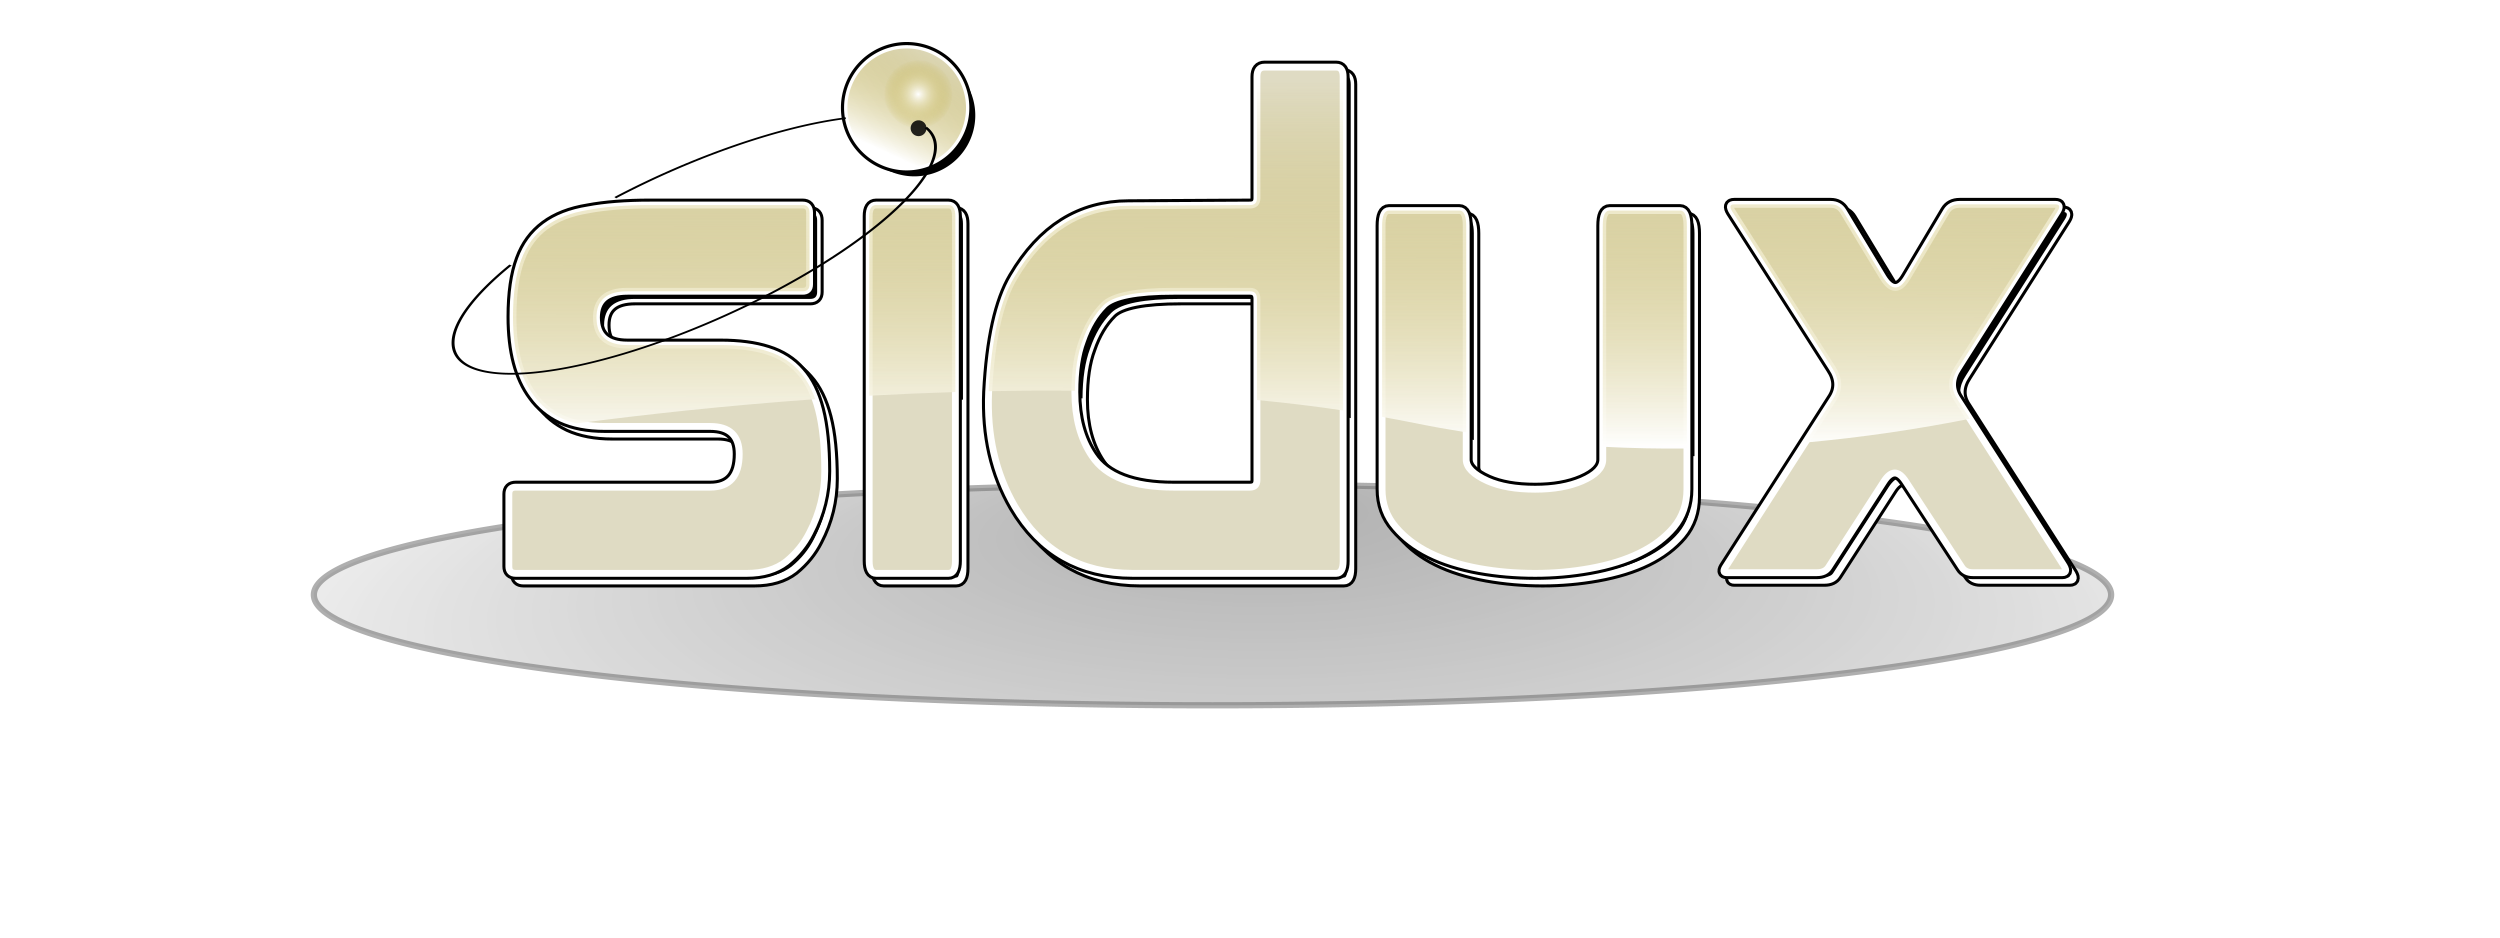 <?xml version="1.0" encoding="UTF-8" standalone="no"?>
<!-- Created with Inkscape (http://www.inkscape.org/) -->
<svg
   xmlns:dc="http://purl.org/dc/elements/1.1/"
   xmlns:cc="http://web.resource.org/cc/"
   xmlns:rdf="http://www.w3.org/1999/02/22-rdf-syntax-ns#"
   xmlns:svg="http://www.w3.org/2000/svg"
   xmlns="http://www.w3.org/2000/svg"
   xmlns:xlink="http://www.w3.org/1999/xlink"
   xmlns:sodipodi="http://sodipodi.sourceforge.net/DTD/sodipodi-0.dtd"
   xmlns:inkscape="http://www.inkscape.org/namespaces/inkscape"
   width="400"
   height="150"
   id="svg2448"
   sodipodi:version="0.32"
   inkscape:version="0.45+devel"
   version="1.0"
   inkscape:export-filename="/home/bernie/svn/svn.berlios.de-fullstory/sidux-art-kde-gaia/trunk/kdm/sidux-logo.png"
   inkscape:export-xdpi="60.75"
   inkscape:export-ydpi="60.75"
   sodipodi:docname="logo.svg"
   inkscape:output_extension="org.inkscape.output.svg.inkscape">
  <defs
     id="defs2450">
    <linearGradient
       inkscape:collect="always"
       id="linearGradient2566">
      <stop
         style="stop-color:#000000;stop-opacity:1;"
         offset="0"
         id="stop2568" />
      <stop
         style="stop-color:#000000;stop-opacity:0;"
         offset="1"
         id="stop2570" />
    </linearGradient>
    <filter
       inkscape:collect="always"
       x="-0.113"
       width="1.225"
       y="-0.894"
       height="2.787"
       id="filter3782">
      <feGaussianBlur
         inkscape:collect="always"
         stdDeviation="13.538"
         id="feGaussianBlur3784" />
    </filter>
    <filter
       inkscape:collect="always"
       x="-0.253"
       width="1.506"
       y="-0.253"
       height="1.506"
       id="filter3602">
      <feGaussianBlur
         inkscape:collect="always"
         stdDeviation="4.635"
         id="feGaussianBlur3604" />
    </filter>
    <radialGradient
       inkscape:collect="always"
       xlink:href="#linearGradient3817"
       id="radialGradient3612"
       gradientUnits="userSpaceOnUse"
       cx="893.333"
       cy="100"
       fx="893.333"
       fy="100"
       r="18.833" />
    <linearGradient
       id="linearGradient3300">
      <stop
         id="stop3302"
         offset="0"
         style="stop-color:#ffffff;stop-opacity:1" />
      <stop
         style="stop-color:#7f7f7f;stop-opacity:0.498;"
         offset="0.5"
         id="stop3308" />
      <stop
         id="stop3310"
         offset="0.75"
         style="stop-color:#3f3f3f;stop-opacity:0.247;" />
      <stop
         style="stop-color:#1f1f1f;stop-opacity:0.122;"
         offset="0.875"
         id="stop3312" />
      <stop
         id="stop3314"
         offset="0.938"
         style="stop-color:#0f0f0f;stop-opacity:0.059;" />
      <stop
         style="stop-color:#070707;stop-opacity:0.027;"
         offset="0.969"
         id="stop3316" />
      <stop
         id="stop3318"
         offset="0.984"
         style="stop-color:#030303;stop-opacity:0.012;" />
      <stop
         style="stop-color:#010101;stop-opacity:0.004;"
         offset="0.992"
         id="stop3320" />
      <stop
         id="stop3304"
         offset="1"
         style="stop-color:#000000;stop-opacity:0;" />
    </linearGradient>
    <radialGradient
       inkscape:collect="always"
       xlink:href="#linearGradient3300"
       id="radialGradient3610"
       gradientUnits="userSpaceOnUse"
       gradientTransform="matrix(1.172,1.25,-1.199,1.124,642.987,-210.022)"
       cx="53.791"
       cy="378.355"
       fx="53.791"
       fy="378.355"
       r="16.921" />
    <linearGradient
       inkscape:collect="always"
       xlink:href="#linearGradient8908"
       id="linearGradient3608"
       gradientUnits="userSpaceOnUse"
       x1="165.806"
       y1="176.518"
       x2="177.217"
       y2="358.348" />
    <linearGradient
       inkscape:collect="always"
       xlink:href="#linearGradient3817"
       id="linearGradient3606"
       gradientUnits="userSpaceOnUse"
       x1="228.964"
       y1="108.359"
       x2="228.874"
       y2="11.836" />
    <linearGradient
       inkscape:collect="always"
       xlink:href="#linearGradient3817"
       id="linearGradient3604"
       gradientUnits="userSpaceOnUse"
       x1="887.833"
       y1="113.833"
       x2="903"
       y2="81.167" />
    <linearGradient
       id="linearGradient3817">
      <stop
         id="stop3819"
         offset="0"
         style="stop-color:#ffffff;stop-opacity:1" />
      <stop
         id="stop3821"
         offset="1"
         style="stop-color:#b49e1c;stop-opacity:0;" />
    </linearGradient>
    <linearGradient
       inkscape:collect="always"
       xlink:href="#linearGradient3817"
       id="linearGradient3602"
       gradientUnits="userSpaceOnUse"
       x1="898.667"
       y1="118.833"
       x2="906.333"
       y2="60.833" />
    <filter
       id="filter8125"
       height="1.534"
       y="-0.267"
       width="1.533"
       x="-0.266"
       inkscape:collect="always">
      <feGaussianBlur
         id="feGaussianBlur8127"
         stdDeviation="3.978"
         inkscape:collect="always" />
    </filter>
    <filter
       id="filter6712"
       inkscape:collect="always">
      <feGaussianBlur
         id="feGaussianBlur6714"
         stdDeviation="0.94"
         inkscape:collect="always" />
    </filter>
    <filter
       id="filter6664"
       inkscape:collect="always">
      <feGaussianBlur
         id="feGaussianBlur6666"
         stdDeviation="0.21"
         inkscape:collect="always" />
    </filter>
    <filter
       id="filter6192"
       inkscape:collect="always">
      <feGaussianBlur
         id="feGaussianBlur6194"
         stdDeviation="0.861"
         inkscape:collect="always" />
    </filter>
    <filter
       id="filter9010"
       inkscape:collect="always">
      <feGaussianBlur
         id="feGaussianBlur9012"
         stdDeviation="2.341"
         inkscape:collect="always" />
    </filter>
    <linearGradient
       id="linearGradient8908">
      <stop
         id="stop8910"
         offset="0"
         style="stop-color:#95acae;stop-opacity:1;" />
      <stop
         style="stop-color:#000000;stop-opacity:0.704;"
         offset="1"
         id="stop8964" />
      <stop
         id="stop8912"
         offset="1"
         style="stop-color:#adbad2;stop-opacity:0" />
    </linearGradient>
    <linearGradient
       inkscape:collect="always"
       xlink:href="#linearGradient8908"
       id="linearGradient3600"
       gradientUnits="userSpaceOnUse"
       x1="165.806"
       y1="176.518"
       x2="177.217"
       y2="358.348" />
    <filter
       id="filter3517"
       inkscape:collect="always">
      <feGaussianBlur
         id="feGaussianBlur3519"
         stdDeviation="1.621"
         inkscape:collect="always" />
    </filter>
    <filter
       id="filter3529"
       inkscape:collect="always">
      <feGaussianBlur
         id="feGaussianBlur3531"
         stdDeviation="2.71"
         inkscape:collect="always" />
    </filter>
    <filter
       inkscape:collect="always"
       id="filter3611">
      <feGaussianBlur
         inkscape:collect="always"
         stdDeviation="3.684"
         id="feGaussianBlur3613" />
    </filter>
    <filter
       inkscape:collect="always"
       x="-0.165"
       width="1.33"
       y="-0.165"
       height="1.33"
       id="filter3761">
      <feGaussianBlur
         inkscape:collect="always"
         stdDeviation="3.022"
         id="feGaussianBlur3763" />
    </filter>
    <radialGradient
       inkscape:collect="always"
       xlink:href="#linearGradient2566"
       id="radialGradient2572"
       cx="1396.747"
       cy="297.088"
       fx="1477.606"
       fy="296.667"
       r="144.278"
       gradientTransform="matrix(-1.2450256e-4,-0.407,1.424,-4.3616704e-4,973.99,742.706)"
       gradientUnits="userSpaceOnUse" />
  </defs>
  <sodipodi:namedview
     id="base"
     pagecolor="#ffffff"
     bordercolor="#666666"
     borderopacity="1.0"
     gridtolerance="10000"
     guidetolerance="10"
     objecttolerance="10"
     inkscape:pageopacity="0.0"
     inkscape:pageshadow="2"
     inkscape:zoom="3.285"
     inkscape:cx="200"
     inkscape:cy="75"
     inkscape:document-units="px"
     inkscape:current-layer="layer1"
     width="400px"
     height="150px"
     inkscape:window-width="1400"
     inkscape:window-height="992"
     inkscape:window-x="0"
     inkscape:window-y="0" />
  <g
     inkscape:label="Layer 1"
     inkscape:groupmode="layer"
     id="layer1"
     transform="translate(-198.455,-400.581)">
    <path
       sodipodi:type="arc"
       style="opacity:0.562;fill:url(#radialGradient2572);fill-opacity:1;fill-rule:evenodd;stroke:#000000;stroke-width:1px;stroke-linecap:butt;stroke-linejoin:miter;stroke-opacity:1;display:inline;filter:url(#filter3782)"
       id="path2742"
       sodipodi:cx="1388.2863"
       sodipodi:cy="157.0175"
       sodipodi:rx="143.77838"
       sodipodi:ry="17.67767"
       d="M 1532.065,157.018 A 143.778,17.678 0 1 1 1244.508,157.018 A 143.778,17.678 0 1 1 1532.065,157.018 z"
       transform="translate(-995.831,338.732)" />
    <g
       style="display:inline"
       id="g2988"
       transform="translate(-984.557,358.302)">
      <path
         inkscape:export-ydpi="90"
         inkscape:export-xdpi="90"
         inkscape:export-filename="/home/bernie/software/sidux-art/gaia/ksplash-logo.png"
         sodipodi:type="arc"
         style="opacity:1;fill:#000000;fill-opacity:1;stroke:none;stroke-width:1;stroke-miterlimit:4;stroke-dasharray:none;stroke-opacity:1;display:inline;filter:url(#filter3761)"
         id="path3615"
         sodipodi:cx="893.33331"
         sodipodi:cy="100"
         sodipodi:rx="18.333334"
         sodipodi:ry="18.333334"
         d="M 911.667,100 A 18.333,18.333 0 1 1 875,100 A 18.333,18.333 0 1 1 911.667,100 z"
         transform="matrix(0.532,0,0,0.532,854.05,7.542)" />
      <g
         inkscape:export-ydpi="90"
         inkscape:export-xdpi="90"
         inkscape:export-filename="/home/bernie/software/sidux-art/gaia/ksplash-logo.png"
         style="fill:#000000;fill-opacity:1;display:inline;filter:url(#filter3611)"
         id="g2576"
         transform="matrix(0.609,0,0,0.609,1239.266,49.282)">
        <g
           transform="translate(-109.436,-265.508)"
           style="fill:#000000;fill-opacity:1;display:inline"
           id="g2578"
           inkscape:label="Layer 1">
          <path
             style="font-size:156px;font-style:normal;font-weight:bold;fill:#000000;fill-opacity:1;stroke:#000000;stroke-width:3.4;stroke-linecap:butt;stroke-linejoin:miter;stroke-miterlimit:4;stroke-dasharray:none;stroke-opacity:1;font-family:Sidux"
             d="M 152.757,385.809 L 152.757,404.836 C 152.757,406.044 153.361,406.648 154.569,406.648 L 215.272,406.648 C 219.5,406.648 222.943,405.621 225.601,403.567 C 228.259,401.393 230.312,398.856 231.762,395.957 C 234.42,390.883 235.748,385.507 235.749,379.83 C 235.748,373.306 235.205,367.93 234.118,363.702 C 233.03,359.474 231.4,356.152 229.225,353.736 C 227.051,351.199 224.212,349.387 220.709,348.3 C 217.326,347.213 213.219,346.669 208.387,346.669 L 183.924,346.669 C 178.488,346.669 175.77,344.253 175.77,339.421 C 175.77,334.83 178.488,332.535 183.924,332.535 L 229.95,332.535 C 231.158,332.535 231.762,331.931 231.762,330.723 L 231.762,311.878 C 231.762,310.549 231.158,309.885 229.95,309.884 L 189.904,309.884 C 183.501,309.885 178.065,310.307 173.595,311.153 C 164.535,312.603 158.676,316.952 156.018,324.2 C 154.569,328.065 153.844,333.079 153.844,339.24 C 153.844,348.179 155.656,355.065 159.28,359.897 C 161.092,362.434 163.508,364.427 166.528,365.877 C 169.669,367.326 173.474,368.051 177.944,368.051 L 205.669,368.051 C 210.742,368.051 213.279,370.467 213.279,375.299 C 213.279,381.098 210.742,383.997 205.669,383.997 L 154.569,383.997 C 153.361,383.997 152.757,384.601 152.757,385.809 M 247.422,403.386 C 247.422,405.561 248.026,406.648 249.234,406.648 L 268.26,406.648 C 269.468,406.648 270.072,405.561 270.072,403.386 L 270.072,312.784 C 270.072,310.851 269.468,309.885 268.26,309.884 L 249.234,309.884 C 248.026,309.885 247.422,310.851 247.422,312.784 L 247.422,403.386 M 349.297,308.072 L 349.297,276.18 C 349.297,274.489 349.961,273.644 351.29,273.644 L 370.136,273.644 C 371.344,273.644 371.948,274.489 371.948,276.18 L 371.948,403.386 C 371.948,405.561 371.344,406.648 370.136,406.648 L 316.68,406.648 C 302.909,406.648 292.58,400.789 285.694,389.071 C 280.62,380.373 278.325,370.347 278.808,358.991 C 279.533,345.219 281.768,335.193 285.513,328.911 C 292.882,316.348 302.909,310.066 315.593,310.066 L 347.485,309.884 C 348.693,309.885 349.297,309.281 349.297,308.072 M 349.297,334.528 C 349.297,333.2 348.693,332.535 347.485,332.535 L 327.371,332.535 C 317.586,332.535 311.486,333.743 309.07,336.159 C 306.653,338.575 304.781,341.716 303.452,345.582 C 302.123,349.085 301.459,353.555 301.459,358.991 C 301.459,365.756 302.969,371.373 305.989,375.843 C 309.613,381.279 316.74,383.997 327.371,383.997 L 347.485,383.997 C 348.693,383.997 349.297,383.393 349.297,382.185 L 349.297,334.528 M 440.157,315.321 L 440.157,376.749 C 440.157,378.924 438.345,380.796 434.721,382.366 C 431.338,383.816 427.231,384.541 422.399,384.541 C 417.325,384.541 413.157,383.816 409.896,382.366 C 406.151,380.675 404.278,378.803 404.278,376.749 L 404.278,315.321 C 404.278,312.663 403.674,311.334 402.466,311.334 L 383.983,311.334 C 382.775,311.334 382.171,312.663 382.171,315.321 L 382.171,384.541 C 382.171,388.407 383.379,391.729 385.795,394.507 C 390.386,399.943 397.694,403.567 407.721,405.379 C 412.432,406.225 417.325,406.648 422.399,406.648 C 427.231,406.648 432.002,406.225 436.714,405.379 C 446.861,403.567 454.23,399.943 458.821,394.507 C 461.116,391.729 462.264,388.407 462.264,384.541 L 462.264,315.321 C 462.264,312.663 461.66,311.334 460.452,311.334 L 441.969,311.334 C 440.761,311.334 440.157,312.663 440.157,315.321 M 561.097,404.292 L 533.372,360.984 C 531.56,358.327 531.621,355.548 533.553,352.649 L 559.647,311.515 C 560.372,310.307 560.19,309.703 559.103,309.703 L 533.916,309.703 C 532.345,309.703 531.198,310.307 530.473,311.515 L 520.144,328.911 C 518.091,332.414 515.977,332.414 513.802,328.911 L 503.292,311.515 C 502.567,310.307 501.48,309.703 500.031,309.703 L 474.662,309.703 C 473.575,309.703 473.393,310.307 474.118,311.515 L 500.393,352.649 C 502.326,355.548 502.386,358.327 500.574,360.984 L 472.487,404.836 C 471.763,405.923 471.823,406.467 472.669,406.467 L 496.406,406.467 C 497.856,406.467 498.883,405.983 499.487,405.017 L 513.983,382.548 C 515.916,379.528 517.849,379.528 519.782,382.548 L 534.459,405.017 C 535.063,405.983 536.03,406.467 537.359,406.467 L 560.915,406.467 C 562.003,406.467 562.063,405.742 561.097,404.292"
             id="path2580"
             sodipodi:nodetypes="ccccccssccccsccccccccsccccscccccccccccccccccccccccccccccscsccccccccscccccccccscccccccccccccccccccccccccccccccc"
             inkscape:export-filename="/home/bgray/software/sidux-art/svg-core/sidux-logo.png"
             inkscape:export-xdpi="90"
             inkscape:export-ydpi="90" />
          <path
             inkscape:export-ydpi="90"
             inkscape:export-xdpi="90"
             inkscape:export-filename="/home/bgray/software/sidux-art/svg-core/sidux-logo.png"
             sodipodi:nodetypes="ccccccssccccsccccccccsccccscccccccccccccccccccccccccccccscsccccccccscccccccccscccccccccccccccccccccccccccccccc"
             id="path2582"
             d="M 152.757,385.809 L 152.757,404.836 C 152.757,406.044 153.361,406.648 154.569,406.648 L 215.272,406.648 C 219.5,406.648 222.943,405.621 225.601,403.567 C 228.259,401.393 230.312,398.856 231.762,395.957 C 234.42,390.883 235.748,385.507 235.749,379.83 C 235.748,373.306 235.205,367.93 234.118,363.702 C 233.03,359.474 231.4,356.152 229.225,353.736 C 227.051,351.199 224.212,349.387 220.709,348.3 C 217.326,347.213 213.219,346.669 208.387,346.669 L 183.924,346.669 C 178.488,346.669 175.77,344.253 175.77,339.421 C 175.77,334.83 178.488,332.535 183.924,332.535 L 229.95,332.535 C 231.158,332.535 231.762,331.931 231.762,330.723 L 231.762,311.878 C 231.762,310.549 231.158,309.885 229.95,309.884 L 189.904,309.884 C 183.501,309.885 178.065,310.307 173.595,311.153 C 164.535,312.603 158.676,316.952 156.018,324.2 C 154.569,328.065 153.844,333.079 153.844,339.24 C 153.844,348.179 155.656,355.065 159.28,359.897 C 161.092,362.434 163.508,364.427 166.528,365.877 C 169.669,367.326 173.474,368.051 177.944,368.051 L 205.669,368.051 C 210.742,368.051 213.279,370.467 213.279,375.299 C 213.279,381.098 210.742,383.997 205.669,383.997 L 154.569,383.997 C 153.361,383.997 152.757,384.601 152.757,385.809 M 247.422,403.386 C 247.422,405.561 248.026,406.648 249.234,406.648 L 268.26,406.648 C 269.468,406.648 270.072,405.561 270.072,403.386 L 270.072,312.784 C 270.072,310.851 269.468,309.885 268.26,309.884 L 249.234,309.884 C 248.026,309.885 247.422,310.851 247.422,312.784 L 247.422,403.386 M 349.297,308.072 L 349.297,276.18 C 349.297,274.489 349.961,273.644 351.29,273.644 L 370.136,273.644 C 371.344,273.644 371.948,274.489 371.948,276.18 L 371.948,403.386 C 371.948,405.561 371.344,406.648 370.136,406.648 L 316.68,406.648 C 302.909,406.648 292.58,400.789 285.694,389.071 C 280.62,380.373 278.325,370.347 278.808,358.991 C 279.533,345.219 281.768,335.193 285.513,328.911 C 292.882,316.348 302.909,310.066 315.593,310.066 L 347.485,309.884 C 348.693,309.885 349.297,309.281 349.297,308.072 M 349.297,334.528 C 349.297,333.2 348.693,332.535 347.485,332.535 L 327.371,332.535 C 317.586,332.535 311.486,333.743 309.07,336.159 C 306.653,338.575 304.781,341.716 303.452,345.582 C 302.123,349.085 301.459,353.555 301.459,358.991 C 301.459,365.756 302.969,371.373 305.989,375.843 C 309.613,381.279 316.74,383.997 327.371,383.997 L 347.485,383.997 C 348.693,383.997 349.297,383.393 349.297,382.185 L 349.297,334.528 M 440.157,315.321 L 440.157,376.749 C 440.157,378.924 438.345,380.796 434.721,382.366 C 431.338,383.816 427.231,384.541 422.399,384.541 C 417.325,384.541 413.157,383.816 409.896,382.366 C 406.151,380.675 404.278,378.803 404.278,376.749 L 404.278,315.321 C 404.278,312.663 403.674,311.334 402.466,311.334 L 383.983,311.334 C 382.775,311.334 382.171,312.663 382.171,315.321 L 382.171,384.541 C 382.171,388.407 383.379,391.729 385.795,394.507 C 390.386,399.943 397.694,403.567 407.721,405.379 C 412.432,406.225 417.325,406.648 422.399,406.648 C 427.231,406.648 432.002,406.225 436.714,405.379 C 446.861,403.567 454.23,399.943 458.821,394.507 C 461.116,391.729 462.264,388.407 462.264,384.541 L 462.264,315.321 C 462.264,312.663 461.66,311.334 460.452,311.334 L 441.969,311.334 C 440.761,311.334 440.157,312.663 440.157,315.321 M 561.097,404.292 L 533.372,360.984 C 531.56,358.327 531.621,355.548 533.553,352.649 L 559.647,311.515 C 560.372,310.307 560.19,309.703 559.103,309.703 L 533.916,309.703 C 532.345,309.703 531.198,310.307 530.473,311.515 L 520.144,328.911 C 518.091,332.414 515.977,332.414 513.802,328.911 L 503.292,311.515 C 502.567,310.307 501.48,309.703 500.031,309.703 L 474.662,309.703 C 473.575,309.703 473.393,310.307 474.118,311.515 L 500.393,352.649 C 502.326,355.548 502.386,358.327 500.574,360.984 L 472.487,404.836 C 471.763,405.923 471.823,406.467 472.669,406.467 L 496.406,406.467 C 497.856,406.467 498.883,405.983 499.487,405.017 L 513.983,382.548 C 515.916,379.528 517.849,379.528 519.782,382.548 L 534.459,405.017 C 535.063,405.983 536.03,406.467 537.359,406.467 L 560.915,406.467 C 562.003,406.467 562.063,405.742 561.097,404.292"
             style="font-size:156px;font-style:normal;font-weight:bold;fill:#000000;fill-opacity:1;stroke:#ffffff;stroke-width:1.8;stroke-linecap:butt;stroke-linejoin:miter;stroke-miterlimit:4;stroke-dasharray:none;stroke-opacity:1;font-family:Sidux" />
          <path
             id="path2584"
             transform="translate(109.436,265.508)"
             d="M 241.844,8.125 C 240.515,8.125 239.875,8.996 239.875,10.688 L 239.875,42.562 C 239.875,43.771 239.27,44.375 238.062,44.375 L 206.156,44.562 C 193.472,44.563 183.431,50.843 176.062,63.406 C 172.335,69.659 170.111,79.609 169.375,93.281 C 176.87,93.137 184.439,93.068 192.031,93.156 C 192.057,87.866 192.729,83.496 194.031,80.062 C 195.36,76.197 197.209,73.072 199.625,70.656 C 202.041,68.24 208.152,67.031 217.938,67.031 L 238.062,67.031 C 239.27,67.031 239.875,67.702 239.875,69.031 L 239.875,95.594 C 247.522,96.323 255.077,97.236 262.5,98.344 L 262.5,10.688 C 262.5,8.996 261.895,8.125 260.688,8.125 L 241.844,8.125 z M 365.219,44.188 C 364.132,44.188 363.963,44.792 364.688,46 L 390.969,87.156 C 392.902,90.056 392.937,92.811 391.125,95.469 L 383.875,106.781 C 399.263,105.389 413.796,103.181 427.156,100.531 L 423.938,95.469 C 422.125,92.811 422.192,90.056 424.125,87.156 L 450.219,46 C 450.943,44.792 450.743,44.188 449.656,44.188 L 424.469,44.188 C 422.898,44.188 421.756,44.792 421.031,46 L 410.719,63.406 C 408.665,66.91 406.549,66.91 404.375,63.406 L 393.844,46 C 393.119,44.792 392.043,44.188 390.594,44.188 L 365.219,44.188 z M 80.469,44.375 C 74.066,44.375 68.626,44.811 64.156,45.656 C 55.096,47.106 49.251,51.439 46.594,58.688 C 45.144,62.553 44.406,67.558 44.406,73.719 C 44.406,82.658 46.22,89.543 49.844,94.375 C 51.656,96.912 54.074,98.925 57.094,100.375 C 58.333,100.947 59.678,101.404 61.125,101.75 C 78.694,99.441 100.241,97.054 123.812,95.375 C 122.785,92.461 121.447,90.069 119.781,88.219 C 117.607,85.682 114.784,83.869 111.281,82.781 C 107.899,81.694 103.77,81.156 98.938,81.156 L 74.5,81.156 C 69.064,81.156 66.344,78.738 66.344,73.906 C 66.344,69.316 69.064,67.031 74.5,67.031 L 120.5,67.031 C 121.708,67.031 122.312,66.427 122.312,65.219 L 122.312,46.375 C 122.312,45.046 121.708,44.375 120.5,44.375 L 80.469,44.375 z M 139.812,44.375 C 138.604,44.375 138,45.349 138,47.281 L 138,94.469 C 145.406,94.053 152.966,93.731 160.625,93.5 L 160.625,47.281 C 160.625,45.348 160.021,44.375 158.812,44.375 L 139.812,44.375 z M 274.562,45.812 C 273.354,45.813 272.75,47.155 272.75,49.812 L 272.75,100.031 C 275.483,100.519 278.191,101.015 280.875,101.562 C 285.553,102.522 290.211,103.354 294.844,104.094 L 294.844,49.812 C 294.844,47.155 294.239,45.813 293.031,45.812 L 274.562,45.812 z M 332.531,45.812 C 331.323,45.813 330.719,47.155 330.719,49.812 L 330.719,107.875 C 338.201,108.265 345.574,108.41 352.812,108.344 L 352.812,49.812 C 352.812,47.155 352.239,45.813 351.031,45.812 L 332.531,45.812 z"
             style="font-size:156px;font-style:normal;font-weight:bold;fill:#000000;fill-opacity:1;stroke:none;stroke-width:1;stroke-linecap:butt;stroke-linejoin:miter;stroke-miterlimit:4;stroke-opacity:1;font-family:Sidux" />
        </g>
        <g
           transform="translate(-109.436,-265.508)"
           style="opacity:0.759;fill:#000000;fill-opacity:1;display:none"
           inkscape:label="dark"
           id="g2586">
          <path
             inkscape:export-ydpi="90"
             inkscape:export-xdpi="90"
             inkscape:export-filename="/home/bgray/software/sidux-art/svg-core/sidux-logo.png"
             sodipodi:nodetypes="ccccccccccccccccccccccccccccccccccccscscccccccccccccccccccccccccccccscccscccccccscsccsscsccccccsscccccccccsscccccccccccccccccccccc"
             id="path2588"
             d="M 365.008,280.509 L 363.938,397.375 C 363.937,399.549 363.333,400.656 362.125,400.656 L 308.688,400.656 C 302.165,400.656 296.415,399.316 291.438,396.688 C 297.901,403.321 306.326,406.656 316.688,406.656 L 370.125,406.656 C 371.333,406.656 371.937,405.549 371.938,403.375 L 371.938,276.188 C 371.937,274.496 371.333,273.656 370.125,273.656 L 365.008,280.509 z M 497.844,309.719 L 505.812,322.906 C 507.615,325.81 509.343,326.284 511.062,324.375 L 503.281,311.5 C 502.556,310.292 501.481,309.719 500.031,309.719 L 497.844,309.719 z M 546.987,317.645 L 527.544,347.152 C 525.611,350.051 523.563,352.311 525.375,354.969 L 553.094,398.281 C 554.06,399.731 553.993,400.469 552.906,400.469 L 535.974,400.618 L 534.469,405.031 C 535.073,405.998 536.015,406.469 537.344,406.469 L 560.906,406.469 C 561.993,406.469 562.06,405.731 561.094,404.281 L 533.375,360.969 C 531.563,358.311 531.63,355.556 533.562,352.656 L 559.656,311.5 C 560.381,310.292 560.181,309.719 559.094,309.719 L 546.987,317.645 z M 225.035,314.8 L 223.75,324.719 C 223.75,325.927 223.145,326.531 221.938,326.531 L 175.938,326.531 C 171.247,328.918 171.062,332.843 171.211,337.284 C 171.373,342.085 167.19,341.672 172.563,341.7 C 172.52,341.309 175.036,343.713 175.036,343.284 C 175.036,338.693 178.501,332.531 183.938,332.531 L 229.938,332.531 C 231.145,332.531 231.75,331.927 231.75,330.719 L 231.75,311.875 C 231.75,310.546 231.145,309.875 229.938,309.875 L 225.035,314.8 z M 262.705,315.871 L 262.062,397.375 C 262.062,399.549 261.458,400.656 260.25,400.656 L 252.974,401.299 L 251.047,404.017 C 247.835,405.764 248.011,406.656 249.219,406.656 L 268.25,406.656 C 269.458,406.656 270.062,405.549 270.062,403.375 L 270.062,312.781 C 270.062,310.849 269.458,309.875 268.25,309.875 L 262.705,315.871 z M 396.71,316.912 L 396.281,370.75 C 397.625,373.903 397.415,375.797 399.816,378.221 C 400.583,378.562 401.644,379.678 402.511,379.938 C 403.951,381.48 405.767,381.875 405.767,381.704 L 404.281,315.312 C 404.281,312.655 403.677,311.344 402.469,311.344 L 396.71,316.912 z M 454.678,316.912 L 454.25,378.531 C 454.25,382.397 453.108,385.722 450.812,388.5 C 446.222,393.936 438.866,397.563 428.719,399.375 C 424.007,400.221 419.238,400.656 414.406,400.656 C 409.332,400.656 404.43,400.221 399.719,399.375 C 394.527,398.437 390.078,397.004 386.344,395.094 C 390.958,400.192 398.072,403.632 407.719,405.375 C 412.43,406.221 417.332,406.656 422.406,406.656 C 427.238,406.656 432.007,406.221 436.719,405.375 C 446.866,403.563 454.222,399.936 458.812,394.5 C 461.108,391.722 462.25,388.397 462.25,384.531 L 462.25,315.312 C 462.25,312.655 461.645,311.344 460.438,311.344 L 454.678,316.912 z M 319.375,326.531 C 309.59,326.531 303.479,327.74 301.062,330.156 C 298.646,332.572 296.766,335.728 295.438,339.594 C 294.109,343.097 293.469,347.564 293.469,353 C 293.469,359.765 294.98,365.374 298,369.844 C 299.817,372.569 302.517,374.61 306.094,375.969 C 306.065,375.926 306.029,375.887 306,375.844 C 302.98,371.374 301.469,365.765 301.469,359 C 301.469,353.564 302.109,349.097 303.438,345.594 C 304.766,341.728 306.92,339.394 309.336,336.978 C 311.752,334.562 317.59,332.531 327.375,332.531 L 349.144,333.896 L 349.966,331.083 C 349.875,328.659 347.627,327.714 344.227,326.892 L 319.375,326.531 z M 222.062,348.781 C 223.813,351.082 225.186,354.035 226.125,357.688 C 227.212,361.916 227.75,367.32 227.75,373.844 C 227.75,379.522 226.408,384.895 223.75,389.969 C 222.3,392.868 220.251,395.388 217.594,397.562 C 214.936,399.616 211.509,400.656 207.281,400.656 L 160.459,401.299 L 157.247,403.559 C 153.821,405.409 153.354,406.656 154.562,406.656 L 215.281,406.656 C 219.509,406.656 222.936,405.616 225.594,403.562 C 228.251,401.388 230.3,398.868 231.75,395.969 C 234.408,390.895 235.75,385.522 235.75,379.844 C 235.75,373.32 235.212,367.916 234.125,363.688 C 233.038,359.459 231.393,356.166 229.219,353.75 C 227.33,351.547 224.953,349.891 222.062,348.781 z M 159.594,360.312 C 161.369,362.652 163.678,364.506 166.531,365.875 C 169.672,367.325 173.468,368.063 177.938,368.062 L 205.219,368.062 C 204.808,364.051 202.279,362.063 197.656,362.062 L 169.938,362.062 C 165.955,362.063 162.521,361.463 159.594,360.312 z M 508.726,378.159 C 506.715,381.44 504.996,384.597 504.03,386.107 L 495.228,400.523 C 491.94,400.445 489.856,400.469 488.406,400.469 L 483.27,400.897 L 480.852,401.861 C 478.039,403.843 476.583,404.083 472.656,406.469 L 496.406,406.469 C 497.856,406.469 498.896,405.998 499.5,405.031 L 513.969,382.562 C 514.276,382.083 514.599,381.671 514.906,381.344 L 517.001,379.545 C 513.798,377.886 511.333,377.711 508.726,378.159 z"
             style="font-size:156px;font-style:normal;font-weight:bold;opacity:0.985;fill:#000000;fill-opacity:1;stroke:none;stroke-width:3.9;stroke-linecap:butt;stroke-linejoin:miter;stroke-miterlimit:4;stroke-dasharray:none;stroke-opacity:1;filter:url(#filter3529);font-family:Sidux" />
        </g>
        <g
           transform="translate(-109.436,-265.508)"
           style="opacity:0.761;fill:#000000;fill-opacity:1;display:none"
           inkscape:label="light"
           id="g2590">
          <path
             inkscape:export-ydpi="90"
             inkscape:export-xdpi="90"
             inkscape:export-filename="/home/bgray/software/sidux-art/svg-core/sidux-logo.png"
             sodipodi:nodetypes="ccccccccccccccccccccccccccccccccccccccccccccccccccccccsccsccccccccccccccccccccccccccccccccccscccscccccccccccccccccccccccccccccccscccccccccscccccc"
             id="path2592"
             d="M 351.281,273.656 C 349.952,273.656 349.312,274.496 349.312,276.188 L 349.312,308.062 C 349.312,309.271 348.708,309.875 347.5,309.875 L 315.594,310.062 C 302.909,310.063 292.869,316.343 285.5,328.906 C 281.755,335.188 279.537,345.228 278.812,359 C 278.329,370.356 280.614,380.365 285.688,389.062 C 287.814,392.682 290.279,395.748 293.062,398.25 C 292.619,397.581 292.2,396.899 291.781,396.188 C 286.708,387.49 284.392,377.449 284.875,366.094 C 285.6,352.322 286.954,340.822 290.699,334.54 C 297.158,324.707 303.359,322.476 321.688,317.188 L 353.562,317 C 354.77,317 356.285,310.025 356.285,308.817 L 356.285,288.287 C 356.285,286.596 356.046,280.75 357.375,280.75 L 364.228,280.322 L 367.226,277.687 C 368.511,275.781 371.333,273.656 370.125,273.656 L 351.281,273.656 z M 476.481,310.941 C 475.728,311.073 475.69,311.665 476.325,312.722 L 501.995,351.679 C 505.761,356.9 503.719,359.533 501.907,362.191 L 476.569,401.417 C 475.844,402.505 471.811,406.469 472.656,406.469 L 481.145,401.086 L 504.701,368.827 C 505.657,365.313 506.268,361.12 504.679,357.662 L 480.188,318.625 C 479.463,317.417 479.663,316.813 480.75,316.812 L 506.125,316.812 C 506.261,316.813 497.162,316.619 497.292,316.63 L 498.998,313.856 C 499.74,313.625 500.137,312.774 500.642,311.185 L 476.856,310.941 C 476.72,310.941 476.588,310.922 476.481,310.941 z M 534.321,311.429 C 533.04,311.562 532.325,312.398 531.446,313.211 L 521.378,329.517 C 520.394,331.196 518.168,331.462 517.156,331.531 L 519.875,336.031 C 522.66,336.235 525.387,332.081 526.83,330.899 L 534.73,316.914 C 535.454,315.706 538.429,316.813 540,316.812 L 546.645,315.528 L 551.733,312.785 C 554.813,311.149 553.216,312.041 556.283,311.185 L 534.884,311.429 C 534.688,311.429 534.504,311.411 534.321,311.429 z M 190.205,311.068 C 183.802,311.068 177.914,311.802 173.445,312.648 C 164.384,314.097 160.031,317.536 157.374,324.784 C 155.924,328.65 155.484,333.089 155.484,339.25 C 155.484,348.189 156.85,354.179 160.474,359.011 C 161.65,360.657 161.879,362.968 163.562,364.156 C 161.135,359.591 159.937,353.66 159.938,346.344 C 159.937,340.183 160.644,335.178 162.094,331.312 C 165.967,325.453 168.807,321.52 179.688,318.25 C 184.157,317.404 189.597,317 196,317 L 223.612,316.358 L 226.61,313.588 C 228.324,312.259 230.549,311.328 229.341,311.328 L 190.205,311.068 z M 249.219,309.875 C 248.011,309.875 247.406,310.849 247.406,312.781 L 247.406,403.375 C 247.406,405.549 248.011,406.656 249.219,406.656 L 252.429,402.159 L 253.5,319.906 C 253.5,317.974 254.104,317 255.312,317 L 262.567,316.358 L 265.78,313.424 C 267.707,311.491 269.458,309.875 268.25,309.875 L 249.219,309.875 z M 384.458,312.81 C 383.25,312.81 383.867,312.655 383.867,315.312 L 384.111,385.142 C 384.111,389.008 384.886,390.466 387.302,393.244 C 388.414,394.561 388.127,394.421 389.558,395.525 C 388.65,393.564 389.16,394.481 389.16,392.111 L 388.25,322.438 C 388.25,319.78 388.61,316.116 389.696,317.46 L 397.857,316.817 L 400.212,315.098 C 401.283,313.94 403.188,312.81 401.98,312.81 L 384.458,312.81 z M 442.824,312.932 C 441.616,312.932 441.623,312.777 441.623,315.435 L 441.867,376.994 C 441.134,380.024 438.954,381.416 435.574,383.841 C 432.192,385.291 427.483,386.242 422.651,386.242 C 417.815,386.242 412.709,384.979 409.52,383.662 L 407.198,383.508 C 407.198,385.562 412.224,387.778 415.969,389.469 C 419.23,390.918 423.395,390.434 428.469,390.434 C 433.301,390.434 436.575,389.208 439.957,387.758 C 443.581,384.903 444.722,384.12 446.006,381.887 L 446.25,322.438 C 446.25,319.78 446.854,318.438 448.062,318.438 L 455.183,317.581 L 457.539,315.312 C 459.466,313.297 461.645,311.344 460.438,311.344 L 442.824,312.932 z M 349.495,333.812 L 349.312,382.188 C 349.312,383.396 348.708,384 347.5,384 L 327.375,384 C 320.124,384 312.51,384.234 308.518,378.733 C 308.989,379.681 314.947,384.583 315.53,385.446 C 322.622,390.387 322.807,391.094 333.438,391.094 L 353.562,391.094 C 354.77,391.094 355.375,390.521 355.375,389.312 L 355.284,332.859 C 355.284,331.53 354.679,330.89 353.471,330.89 L 349.495,333.812 z M 176.773,345.935 C 181.247,352.557 184.862,352.141 190.298,352.141 L 214.469,353.781 C 219.301,353.781 222.056,352.529 226.781,355.406 C 228.74,356.014 230.488,356.876 232.031,357.938 C 231.227,356.32 229.538,355.231 228.473,354.048 C 226.299,351.511 223.775,350.444 220.271,349.356 C 216.889,348.269 213.058,347.253 208.226,347.253 L 183.639,347.253 C 182.897,347.253 177.414,346.025 176.773,345.935 z M 212.786,368.81 C 212.786,368.83 214.474,376.037 214.474,376.058 C 214.474,381.857 210.283,384.149 205.507,385.342 L 155.308,385.193 C 154.1,385.193 152.75,384.604 152.75,385.812 L 152.75,404.844 C 152.75,406.052 154.639,404.729 155.847,402.802 L 158.63,400.446 L 158.844,392.906 C 158.844,391.698 159.448,391.094 160.656,391.094 L 208.282,390.103 C 216.328,386.635 216.898,386.223 217.393,379.929 C 217.732,375.628 216.831,373.731 212.786,368.81 z M 522.969,387.406 L 534.469,405.031 C 534.984,405.856 535.769,406.285 536.812,406.406 L 525.875,389.656 C 524.909,388.146 523.935,387.406 522.969,387.406 z"
             style="font-size:156px;font-style:normal;font-weight:bold;opacity:0.599;fill:#000000;fill-opacity:1;stroke:none;stroke-width:3.9;stroke-linecap:butt;stroke-linejoin:miter;stroke-miterlimit:4;stroke-dasharray:none;stroke-opacity:1;filter:url(#filter3517);font-family:Sidux" />
        </g>
        <g
           transform="translate(-109.436,-265.508)"
           style="fill:#000000;fill-opacity:1;display:none"
           inkscape:label="ring"
           id="g2594">
          <path
             inkscape:export-ydpi="90"
             inkscape:export-xdpi="90"
             inkscape:export-filename="/home/bgray/software/sidux-art/svg-core/sidux-logo.png"
             sodipodi:open="true"
             sodipodi:end="10.8348"
             sodipodi:start="4.7957851"
             transform="matrix(0.806,-0.521,0.617,0.104,-90.024,382.005)"
             d="M 178.794,194.885 A 96.975,40.911 0 1 1 155.192,195.27"
             sodipodi:ry="40.911179"
             sodipodi:rx="96.974648"
             sodipodi:cy="235.65385"
             sodipodi:cx="170.71577"
             id="path2596"
             style="opacity:0.943;fill:#000000;fill-opacity:1;stroke:url(#linearGradient3600);stroke-width:3.9;stroke-miterlimit:4;stroke-dasharray:none;stroke-opacity:1;display:inline;filter:url(#filter9010)"
             sodipodi:type="arc" />
        </g>
        <g
           transform="translate(-109.436,-265.508)"
           style="fill:#000000;fill-opacity:1;display:none"
           inkscape:label="planet"
           id="g2598">
          <path
             inkscape:export-ydpi="90"
             inkscape:export-xdpi="90"
             inkscape:export-filename="/home/bgray/software/sidux-art/svg-core/sidux-logo.png"
             transform="matrix(0.882,0,0,0.882,205.952,-50.149)"
             id="path2600"
             d="M 60.756,368.548 C 70.063,369.326 76.986,377.511 76.208,386.818 C 75.43,396.126 67.244,403.048 57.937,402.27 C 48.63,401.492 41.707,393.307 42.485,384 C 43.142,376.139 48.852,369.97 56.638,368.707"
             style="opacity:1;fill:#000000;fill-opacity:1;stroke:none;stroke-opacity:1;display:inline;filter:url(#filter6192)" />
          <g
             transform="translate(-113.597,57.366)"
             id="g2602"
             style="opacity:1;fill:#000000;fill-opacity:1;display:inline">
            <path
               id="path2604"
               d="M 366.672,245.411 C 361.238,243.589 358.079,239.382 357.627,233.367 C 356.872,223.298 363.078,217.113 373.176,217.871 C 377.681,218.21 379.049,218.822 382.088,221.861 C 385.13,224.903 385.738,226.264 386.072,230.773 C 386.505,236.617 384.467,241.166 380.152,243.99 C 377.04,246.027 370.549,246.711 366.672,245.411 z"
               style="fill:#000000;fill-opacity:1;filter:url(#filter6664)" />
            <path
               id="path2606"
               d="M 364.385,244.315 C 360.531,242.365 357.354,236.886 357.358,232.197 C 357.372,217.629 376.746,212.347 384.36,224.835 C 387.902,230.645 386.295,239.137 380.841,243.427 C 377.652,245.935 368.557,246.426 364.385,244.315 z"
               style="fill:#000000;fill-opacity:1" />
            <path
               id="path2608"
               d="M 364.624,244.112 C 358.352,241.385 355.732,233.413 358.742,226.211 C 360.348,222.365 365.483,218.323 367.686,219.168 C 368.518,219.487 370.156,219.236 371.326,218.61 C 376.712,215.728 386.355,223.866 386.355,231.294 C 386.355,235.489 383.966,240.379 380.485,243.309 C 377.36,245.939 369.717,246.326 364.624,244.112 z"
               style="fill:#000000;fill-opacity:1;filter:url(#filter6712)" />
            <path
               id="path2610"
               d="M 364.68,244.135 C 358.869,241.608 356.043,234.099 358.314,227.218 C 359.61,223.292 363.957,219.228 366.016,220.018 C 366.729,220.292 368.71,219.928 370.418,219.21 C 374.736,217.394 377.947,218.274 381.914,222.359 C 387.812,228.432 387.744,234.944 381.713,241.62 C 378.4,245.287 377.724,245.591 372.988,245.555 C 370.165,245.534 366.426,244.895 364.68,244.135 z M 382.748,232.534 C 383.51,227.769 383.192,227.079 379.3,225.066 C 374.32,222.491 368.421,225.518 371.812,228.909 C 372.567,229.664 373.11,231.08 373.02,232.055 C 372.902,233.319 373.688,233.924 375.752,234.159 C 377.346,234.341 379.123,234.963 379.702,235.542 C 381.487,237.327 382.075,236.746 382.748,232.534 z"
               style="fill:#000000;fill-opacity:1" />
            <path
               sodipodi:nodetypes="cssssssccssccsssssssssssc"
               id="path2612"
               d="M 364.547,243.919 C 361.021,242.181 357.34,236.259 357.377,232.384 C 357.432,226.615 363.507,218.335 366.381,220.111 C 366.923,220.446 368.871,220.176 370.71,219.511 C 375.14,217.909 378.909,218.983 382.446,222.856 C 387.842,228.763 387.067,237.006 380.58,242.701 C 377.929,245.029 376.363,245.59 372.57,245.572 C 369.977,245.559 366.366,244.815 364.547,243.919 z M 376.605,237.889 C 375.367,237.65 373.342,237.65 372.105,237.889 C 370.867,238.127 371.88,238.322 374.355,238.322 C 376.83,238.322 377.842,238.127 376.605,237.889 z M 382.964,233.344 C 383.887,229.441 383.617,227.591 381.836,225.594 C 381.1,224.769 380.445,223.644 380.381,223.094 C 380.316,222.544 379.272,222.246 378.059,222.431 C 374.003,223.052 370.946,225.072 370.247,227.594 C 369.7,229.566 369.533,229.678 369.454,228.122 C 369.36,226.254 369.272,226.267 367.797,228.374 C 366.94,229.597 366.546,231.095 366.922,231.703 C 367.408,232.49 367.823,232.455 368.362,231.583 C 368.918,230.683 369.68,230.92 371.237,232.476 C 372.434,233.674 374.633,234.594 376.296,234.594 C 377.913,234.594 379.515,235.044 379.855,235.594 C 381.009,237.462 382.193,236.604 382.964,233.344 z"
               style="fill:#000000;fill-opacity:1" />
            <path
               id="path2614"
               d="M 367.355,244.942 C 360.898,242.815 356.642,236.207 357.789,230.091 C 358.71,225.186 362.754,220.711 366.179,220.809 C 367.697,220.852 369.903,220.371 371.081,219.741 C 373.657,218.362 376.331,218.294 378.326,219.555 C 380.045,220.643 379.722,221.079 376.453,222.086 C 374.473,222.696 374.164,222.534 374.69,221.162 C 375.274,219.641 375.14,219.631 373.119,221.047 C 371.904,221.898 370.12,222.594 369.155,222.594 C 368.19,222.594 366.664,223.719 365.763,225.094 C 364.862,226.469 363.528,227.594 362.799,227.594 C 360.925,227.594 359.931,229.57 361.178,230.817 C 361.909,231.549 362.735,231.357 363.909,230.183 C 365.976,228.116 366.875,228.753 365.506,231.313 C 364.003,234.119 365.591,236.042 367.371,233.572 C 368.795,231.596 371.017,230.714 369.862,232.583 C 369.511,233.15 369.913,233.318 370.803,232.976 C 371.656,232.648 372.355,232.879 372.355,233.487 C 372.355,234.096 373.605,234.594 375.132,234.594 C 376.66,234.594 378.845,235.249 379.987,236.05 C 381.95,237.425 382.127,237.297 383.194,233.737 C 383.955,231.197 384.013,228.849 383.371,226.532 C 382.506,223.406 382.551,223.269 383.874,225.018 C 387.781,230.183 386.388,236.495 379.956,242.768 C 377.685,244.983 376.171,245.577 372.956,245.516 C 370.7,245.472 368.18,245.214 367.355,244.942 z M 377.448,239.544 C 380.322,238.007 378.813,236.594 374.296,236.594 C 369.897,236.594 369.204,237.734 372.605,239.374 C 375.501,240.771 375.178,240.759 377.448,239.544 z M 366.561,226.094 C 366.762,224.812 367.769,223.995 369.365,223.818 C 371.718,223.556 371.745,223.606 369.855,224.732 C 368.755,225.387 367.493,226.412 367.051,227.009 C 366.573,227.654 366.375,227.283 366.561,226.094 z"
               style="fill:#000000;fill-opacity:1" />
            <path
               id="path2616"
               d="M 365.426,243.843 C 361.611,241.898 358.849,238.432 357.969,234.484 C 357.444,232.13 357.649,231.902 360.06,232.166 C 361.617,232.337 363.21,231.807 363.877,230.895 C 364.826,229.597 365.021,229.861 365.021,232.443 C 365.021,237.065 369.515,240.912 374.254,240.347 C 376.234,240.111 378.642,239.572 379.605,239.149 C 382.204,238.007 381.836,240.794 379.04,243.42 C 376.165,246.121 370.254,246.305 365.426,243.843 z M 366.937,235.728 C 366.643,235.252 367.238,234.105 368.259,233.181 C 369.936,231.664 370.268,231.65 371.664,233.047 C 372.516,233.898 374.257,234.601 375.533,234.61 C 376.81,234.618 378.53,235.061 379.355,235.594 C 380.406,236.274 378.853,236.568 374.164,236.579 C 370.484,236.588 367.232,236.205 366.937,235.728 z M 383.855,231.163 C 383.855,225.44 384.7,224.979 385.778,230.114 C 386.163,231.948 385.91,233.82 385.134,234.882 C 384.038,236.381 383.855,235.848 383.855,231.163 z M 359.075,227.594 C 359.665,224.152 363.079,220.71 365.322,221.296 C 366.327,221.559 368.069,221.283 369.192,220.682 C 370.371,220.051 371.47,219.972 371.793,220.494 C 372.101,220.992 371.039,221.858 369.433,222.417 C 367.828,222.977 365.578,224.371 364.435,225.515 C 363.291,226.659 361.713,227.594 360.928,227.594 C 360.143,227.594 359.309,228.157 359.074,228.844 C 358.839,229.532 358.839,228.969 359.075,227.594 z"
               style="fill:#000000;fill-opacity:1" />
            <path
               id="path2618"
               d="M 368.998,244.826 C 368.737,244.403 370.232,244.221 372.322,244.42 C 374.411,244.619 376.425,244.29 376.797,243.688 C 377.169,243.087 377.951,242.594 378.536,242.594 C 379.207,242.594 379.14,243.149 378.355,244.094 C 377.067,245.646 369.853,246.21 368.998,244.826 z M 362.715,242.134 C 360.434,240.537 357.706,234.91 358.72,233.896 C 359.069,233.547 359.355,233.838 359.355,234.543 C 359.355,235.503 359.958,235.429 361.762,234.247 C 363.933,232.825 364.228,232.822 364.765,234.222 C 365.552,236.273 364.497,237.863 362.786,237.206 C 359.948,236.118 360.464,238.536 363.595,241.003 C 367.024,243.706 366.296,244.642 362.715,242.134 z M 371.105,241.932 C 371.792,241.655 372.917,241.655 373.605,241.932 C 374.292,242.21 373.73,242.437 372.355,242.437 C 370.98,242.437 370.417,242.21 371.105,241.932 z M 367.829,235.735 C 366.796,234.702 367.435,233.411 368.733,233.909 C 369.491,234.2 370.616,233.933 371.233,233.316 C 372.062,232.487 372.355,232.614 372.355,233.801 C 372.355,234.892 372.97,235.246 374.273,234.906 C 375.328,234.63 377.016,234.872 378.023,235.445 C 379.438,236.249 378.54,236.454 374.079,236.348 C 370.902,236.272 368.09,235.996 367.829,235.735 z M 384.355,232.594 C 384.355,232.044 384.831,231.594 385.414,231.594 C 385.996,231.594 386.195,232.044 385.855,232.594 C 385.515,233.144 385.038,233.594 384.796,233.594 C 384.553,233.594 384.355,233.144 384.355,232.594 z M 384.434,228.011 C 384.482,226.846 384.719,226.609 385.038,227.407 C 385.327,228.129 385.291,228.991 384.959,229.324 C 384.627,229.656 384.39,229.065 384.434,228.011 z M 360.355,225.217 C 360.355,223.085 362.998,221.393 365.55,221.891 L 367.855,222.341 L 365.674,223.066 C 364.356,223.504 363.706,224.346 364.031,225.193 C 364.387,226.122 363.858,226.594 362.462,226.594 C 361.303,226.594 360.355,225.975 360.355,225.217 z"
               style="fill:#000000;fill-opacity:1" />
          </g>
          <path
             inkscape:export-ydpi="90"
             inkscape:export-xdpi="90"
             inkscape:export-filename="/home/bgray/software/sidux-art/svg-core/sidux-logo.png"
             id="path2620"
             d="M 258.627,273.963 C 266.84,274.65 272.948,281.872 272.262,290.084 C 271.575,298.297 264.353,304.405 256.14,303.719 C 247.928,303.032 241.82,295.81 242.506,287.597 C 243.086,280.661 248.124,275.218 254.994,274.104"
             style="opacity:0.368;fill:#000000;fill-opacity:1;stroke:none;stroke-opacity:1;display:inline;filter:url(#filter8125)" />
        </g>
      </g>
      <path
         inkscape:export-ydpi="90"
         inkscape:export-xdpi="90"
         inkscape:export-filename="/home/bernie/software/sidux-art/gaia/ksplash-logo.png"
         sodipodi:type="arc"
         style="opacity:1;fill:url(#linearGradient3602);fill-opacity:1;stroke:#000000;stroke-width:2.9;stroke-miterlimit:4;stroke-dasharray:none;stroke-opacity:1;display:inline"
         id="path3440"
         sodipodi:cx="893.33331"
         sodipodi:cy="100"
         sodipodi:rx="18.333334"
         sodipodi:ry="18.333334"
         d="M 911.667,100 A 18.333,18.333 0 1 1 875,100 A 18.333,18.333 0 1 1 911.667,100 z"
         transform="matrix(0.532,0,0,0.532,852.831,6.323)" />
      <path
         inkscape:export-ydpi="90"
         inkscape:export-xdpi="90"
         inkscape:export-filename="/home/bernie/software/sidux-art/gaia/ksplash-logo.png"
         sodipodi:type="arc"
         style="opacity:1;fill:#dfdbc3;fill-opacity:1;stroke:none;stroke-width:1;stroke-miterlimit:4;stroke-dasharray:none;stroke-opacity:1;display:inline"
         id="path3454"
         sodipodi:cx="893.33331"
         sodipodi:cy="100"
         sodipodi:rx="18.333334"
         sodipodi:ry="18.333334"
         d="M 911.667,100 A 18.333,18.333 0 1 1 875,100 A 18.333,18.333 0 1 1 911.667,100 z"
         transform="matrix(0.532,0,0,0.532,852.831,6.323)" />
      <path
         inkscape:export-ydpi="90"
         inkscape:export-xdpi="90"
         inkscape:export-filename="/home/bernie/software/sidux-art/gaia/ksplash-logo.png"
         transform="matrix(0.532,0,0,0.532,852.831,6.323)"
         d="M 911.667,100 A 18.333,18.333 0 1 1 875,100 A 18.333,18.333 0 1 1 911.667,100 z"
         sodipodi:ry="18.333334"
         sodipodi:rx="18.333334"
         sodipodi:cy="100"
         sodipodi:cx="893.33331"
         id="path2331"
         style="opacity:1;fill:url(#linearGradient3604);fill-opacity:1;stroke:#ffffff;stroke-width:1;stroke-miterlimit:4;stroke-dasharray:none;stroke-opacity:1;display:inline"
         sodipodi:type="arc" />
      <g
         inkscape:export-ydpi="90"
         inkscape:export-xdpi="90"
         inkscape:export-filename="/home/bernie/software/sidux-art/gaia/ksplash-logo.png"
         transform="matrix(0.609,0,0,0.609,1238.047,48.063)"
         id="g2549"
         style="display:inline">
        <g
           inkscape:label="Layer 1"
           id="g2551"
           style="display:inline"
           transform="translate(-109.436,-265.508)">
          <path
             inkscape:export-ydpi="90"
             inkscape:export-xdpi="90"
             inkscape:export-filename="/home/bgray/software/sidux-art/svg-core/sidux-logo.png"
             sodipodi:nodetypes="ccccccssccccsccccccccsccccscccccccccccccccccccccccccccccscsccccccccscccccccccscccccccccccccccccccccccccccccccc"
             id="path3815"
             d="M 152.757,385.809 L 152.757,404.836 C 152.757,406.044 153.361,406.648 154.569,406.648 L 215.272,406.648 C 219.5,406.648 222.943,405.621 225.601,403.567 C 228.259,401.393 230.312,398.856 231.762,395.957 C 234.42,390.883 235.748,385.507 235.749,379.83 C 235.748,373.306 235.205,367.93 234.118,363.702 C 233.03,359.474 231.4,356.152 229.225,353.736 C 227.051,351.199 224.212,349.387 220.709,348.3 C 217.326,347.213 213.219,346.669 208.387,346.669 L 183.924,346.669 C 178.488,346.669 175.77,344.253 175.77,339.421 C 175.77,334.83 178.488,332.535 183.924,332.535 L 229.95,332.535 C 231.158,332.535 231.762,331.931 231.762,330.723 L 231.762,311.878 C 231.762,310.549 231.158,309.885 229.95,309.884 L 189.904,309.884 C 183.501,309.885 178.065,310.307 173.595,311.153 C 164.535,312.603 158.676,316.952 156.018,324.2 C 154.569,328.065 153.844,333.079 153.844,339.24 C 153.844,348.179 155.656,355.065 159.28,359.897 C 161.092,362.434 163.508,364.427 166.528,365.877 C 169.669,367.326 173.474,368.051 177.944,368.051 L 205.669,368.051 C 210.742,368.051 213.279,370.467 213.279,375.299 C 213.279,381.098 210.742,383.997 205.669,383.997 L 154.569,383.997 C 153.361,383.997 152.757,384.601 152.757,385.809 M 247.422,403.386 C 247.422,405.561 248.026,406.648 249.234,406.648 L 268.26,406.648 C 269.468,406.648 270.072,405.561 270.072,403.386 L 270.072,312.784 C 270.072,310.851 269.468,309.885 268.26,309.884 L 249.234,309.884 C 248.026,309.885 247.422,310.851 247.422,312.784 L 247.422,403.386 M 349.297,308.072 L 349.297,276.18 C 349.297,274.489 349.961,273.644 351.29,273.644 L 370.136,273.644 C 371.344,273.644 371.948,274.489 371.948,276.18 L 371.948,403.386 C 371.948,405.561 371.344,406.648 370.136,406.648 L 316.68,406.648 C 302.909,406.648 292.58,400.789 285.694,389.071 C 280.62,380.373 278.325,370.347 278.808,358.991 C 279.533,345.219 281.768,335.193 285.513,328.911 C 292.882,316.348 302.909,310.066 315.593,310.066 L 347.485,309.884 C 348.693,309.885 349.297,309.281 349.297,308.072 M 349.297,334.528 C 349.297,333.2 348.693,332.535 347.485,332.535 L 327.371,332.535 C 317.586,332.535 311.486,333.743 309.07,336.159 C 306.653,338.575 304.781,341.716 303.452,345.582 C 302.123,349.085 301.459,353.555 301.459,358.991 C 301.459,365.756 302.969,371.373 305.989,375.843 C 309.613,381.279 316.74,383.997 327.371,383.997 L 347.485,383.997 C 348.693,383.997 349.297,383.393 349.297,382.185 L 349.297,334.528 M 440.157,315.321 L 440.157,376.749 C 440.157,378.924 438.345,380.796 434.721,382.366 C 431.338,383.816 427.231,384.541 422.399,384.541 C 417.325,384.541 413.157,383.816 409.896,382.366 C 406.151,380.675 404.278,378.803 404.278,376.749 L 404.278,315.321 C 404.278,312.663 403.674,311.334 402.466,311.334 L 383.983,311.334 C 382.775,311.334 382.171,312.663 382.171,315.321 L 382.171,384.541 C 382.171,388.407 383.379,391.729 385.795,394.507 C 390.386,399.943 397.694,403.567 407.721,405.379 C 412.432,406.225 417.325,406.648 422.399,406.648 C 427.231,406.648 432.002,406.225 436.714,405.379 C 446.861,403.567 454.23,399.943 458.821,394.507 C 461.116,391.729 462.264,388.407 462.264,384.541 L 462.264,315.321 C 462.264,312.663 461.66,311.334 460.452,311.334 L 441.969,311.334 C 440.761,311.334 440.157,312.663 440.157,315.321 M 561.097,404.292 L 533.372,360.984 C 531.56,358.327 531.621,355.548 533.553,352.649 L 559.647,311.515 C 560.372,310.307 560.19,309.703 559.103,309.703 L 533.916,309.703 C 532.345,309.703 531.198,310.307 530.473,311.515 L 520.144,328.911 C 518.091,332.414 515.977,332.414 513.802,328.911 L 503.292,311.515 C 502.567,310.307 501.48,309.703 500.031,309.703 L 474.662,309.703 C 473.575,309.703 473.393,310.307 474.118,311.515 L 500.393,352.649 C 502.326,355.548 502.386,358.327 500.574,360.984 L 472.487,404.836 C 471.763,405.923 471.823,406.467 472.669,406.467 L 496.406,406.467 C 497.856,406.467 498.883,405.983 499.487,405.017 L 513.983,382.548 C 515.916,379.528 517.849,379.528 519.782,382.548 L 534.459,405.017 C 535.063,405.983 536.03,406.467 537.359,406.467 L 560.915,406.467 C 562.003,406.467 562.063,405.742 561.097,404.292"
             style="font-size:156px;font-style:normal;font-weight:bold;fill:#dfdbc3;fill-opacity:1;stroke:#000000;stroke-width:3.4;stroke-linecap:butt;stroke-linejoin:miter;stroke-miterlimit:4;stroke-dasharray:none;stroke-opacity:1;font-family:Sidux" />
          <path
             style="font-size:156px;font-style:normal;font-weight:bold;fill:#dfdbc3;fill-opacity:1;stroke:#ffffff;stroke-width:1.8;stroke-linecap:butt;stroke-linejoin:miter;stroke-miterlimit:4;stroke-dasharray:none;stroke-opacity:1;font-family:Sidux"
             d="M 152.757,385.809 L 152.757,404.836 C 152.757,406.044 153.361,406.648 154.569,406.648 L 215.272,406.648 C 219.5,406.648 222.943,405.621 225.601,403.567 C 228.259,401.393 230.312,398.856 231.762,395.957 C 234.42,390.883 235.748,385.507 235.749,379.83 C 235.748,373.306 235.205,367.93 234.118,363.702 C 233.03,359.474 231.4,356.152 229.225,353.736 C 227.051,351.199 224.212,349.387 220.709,348.3 C 217.326,347.213 213.219,346.669 208.387,346.669 L 183.924,346.669 C 178.488,346.669 175.77,344.253 175.77,339.421 C 175.77,334.83 178.488,332.535 183.924,332.535 L 229.95,332.535 C 231.158,332.535 231.762,331.931 231.762,330.723 L 231.762,311.878 C 231.762,310.549 231.158,309.885 229.95,309.884 L 189.904,309.884 C 183.501,309.885 178.065,310.307 173.595,311.153 C 164.535,312.603 158.676,316.952 156.018,324.2 C 154.569,328.065 153.844,333.079 153.844,339.24 C 153.844,348.179 155.656,355.065 159.28,359.897 C 161.092,362.434 163.508,364.427 166.528,365.877 C 169.669,367.326 173.474,368.051 177.944,368.051 L 205.669,368.051 C 210.742,368.051 213.279,370.467 213.279,375.299 C 213.279,381.098 210.742,383.997 205.669,383.997 L 154.569,383.997 C 153.361,383.997 152.757,384.601 152.757,385.809 M 247.422,403.386 C 247.422,405.561 248.026,406.648 249.234,406.648 L 268.26,406.648 C 269.468,406.648 270.072,405.561 270.072,403.386 L 270.072,312.784 C 270.072,310.851 269.468,309.885 268.26,309.884 L 249.234,309.884 C 248.026,309.885 247.422,310.851 247.422,312.784 L 247.422,403.386 M 349.297,308.072 L 349.297,276.18 C 349.297,274.489 349.961,273.644 351.29,273.644 L 370.136,273.644 C 371.344,273.644 371.948,274.489 371.948,276.18 L 371.948,403.386 C 371.948,405.561 371.344,406.648 370.136,406.648 L 316.68,406.648 C 302.909,406.648 292.58,400.789 285.694,389.071 C 280.62,380.373 278.325,370.347 278.808,358.991 C 279.533,345.219 281.768,335.193 285.513,328.911 C 292.882,316.348 302.909,310.066 315.593,310.066 L 347.485,309.884 C 348.693,309.885 349.297,309.281 349.297,308.072 M 349.297,334.528 C 349.297,333.2 348.693,332.535 347.485,332.535 L 327.371,332.535 C 317.586,332.535 311.486,333.743 309.07,336.159 C 306.653,338.575 304.781,341.716 303.452,345.582 C 302.123,349.085 301.459,353.555 301.459,358.991 C 301.459,365.756 302.969,371.373 305.989,375.843 C 309.613,381.279 316.74,383.997 327.371,383.997 L 347.485,383.997 C 348.693,383.997 349.297,383.393 349.297,382.185 L 349.297,334.528 M 440.157,315.321 L 440.157,376.749 C 440.157,378.924 438.345,380.796 434.721,382.366 C 431.338,383.816 427.231,384.541 422.399,384.541 C 417.325,384.541 413.157,383.816 409.896,382.366 C 406.151,380.675 404.278,378.803 404.278,376.749 L 404.278,315.321 C 404.278,312.663 403.674,311.334 402.466,311.334 L 383.983,311.334 C 382.775,311.334 382.171,312.663 382.171,315.321 L 382.171,384.541 C 382.171,388.407 383.379,391.729 385.795,394.507 C 390.386,399.943 397.694,403.567 407.721,405.379 C 412.432,406.225 417.325,406.648 422.399,406.648 C 427.231,406.648 432.002,406.225 436.714,405.379 C 446.861,403.567 454.23,399.943 458.821,394.507 C 461.116,391.729 462.264,388.407 462.264,384.541 L 462.264,315.321 C 462.264,312.663 461.66,311.334 460.452,311.334 L 441.969,311.334 C 440.761,311.334 440.157,312.663 440.157,315.321 M 561.097,404.292 L 533.372,360.984 C 531.56,358.327 531.621,355.548 533.553,352.649 L 559.647,311.515 C 560.372,310.307 560.19,309.703 559.103,309.703 L 533.916,309.703 C 532.345,309.703 531.198,310.307 530.473,311.515 L 520.144,328.911 C 518.091,332.414 515.977,332.414 513.802,328.911 L 503.292,311.515 C 502.567,310.307 501.48,309.703 500.031,309.703 L 474.662,309.703 C 473.575,309.703 473.393,310.307 474.118,311.515 L 500.393,352.649 C 502.326,355.548 502.386,358.327 500.574,360.984 L 472.487,404.836 C 471.763,405.923 471.823,406.467 472.669,406.467 L 496.406,406.467 C 497.856,406.467 498.883,405.983 499.487,405.017 L 513.983,382.548 C 515.916,379.528 517.849,379.528 519.782,382.548 L 534.459,405.017 C 535.063,405.983 536.03,406.467 537.359,406.467 L 560.915,406.467 C 562.003,406.467 562.063,405.742 561.097,404.292"
             id="text2178"
             sodipodi:nodetypes="ccccccssccccsccccccccsccccscccccccccccccccccccccccccccccscsccccccccscccccccccscccccccccccccccccccccccccccccccc"
             inkscape:export-filename="/home/bgray/software/sidux-art/svg-core/sidux-logo.png"
             inkscape:export-xdpi="90"
             inkscape:export-ydpi="90" />
          <path
             style="font-size:156px;font-style:normal;font-weight:bold;fill:url(#linearGradient3606);fill-opacity:1;stroke:none;stroke-width:1;stroke-linecap:butt;stroke-linejoin:miter;stroke-miterlimit:4;stroke-opacity:1;font-family:Sidux"
             d="M 241.844,8.125 C 240.515,8.125 239.875,8.996 239.875,10.688 L 239.875,42.562 C 239.875,43.771 239.27,44.375 238.062,44.375 L 206.156,44.562 C 193.472,44.563 183.431,50.843 176.062,63.406 C 172.335,69.659 170.111,79.609 169.375,93.281 C 176.87,93.137 184.439,93.068 192.031,93.156 C 192.057,87.866 192.729,83.496 194.031,80.062 C 195.36,76.197 197.209,73.072 199.625,70.656 C 202.041,68.24 208.152,67.031 217.938,67.031 L 238.062,67.031 C 239.27,67.031 239.875,67.702 239.875,69.031 L 239.875,95.594 C 247.522,96.323 255.077,97.236 262.5,98.344 L 262.5,10.688 C 262.5,8.996 261.895,8.125 260.688,8.125 L 241.844,8.125 z M 365.219,44.188 C 364.132,44.188 363.963,44.792 364.688,46 L 390.969,87.156 C 392.902,90.056 392.937,92.811 391.125,95.469 L 383.875,106.781 C 399.263,105.389 413.796,103.181 427.156,100.531 L 423.938,95.469 C 422.125,92.811 422.192,90.056 424.125,87.156 L 450.219,46 C 450.943,44.792 450.743,44.188 449.656,44.188 L 424.469,44.188 C 422.898,44.188 421.756,44.792 421.031,46 L 410.719,63.406 C 408.665,66.91 406.549,66.91 404.375,63.406 L 393.844,46 C 393.119,44.792 392.043,44.188 390.594,44.188 L 365.219,44.188 z M 80.469,44.375 C 74.066,44.375 68.626,44.811 64.156,45.656 C 55.096,47.106 49.251,51.439 46.594,58.688 C 45.144,62.553 44.406,67.558 44.406,73.719 C 44.406,82.658 46.22,89.543 49.844,94.375 C 51.656,96.912 54.074,98.925 57.094,100.375 C 58.333,100.947 59.678,101.404 61.125,101.75 C 78.694,99.441 100.241,97.054 123.812,95.375 C 122.785,92.461 121.447,90.069 119.781,88.219 C 117.607,85.682 114.784,83.869 111.281,82.781 C 107.899,81.694 103.77,81.156 98.938,81.156 L 74.5,81.156 C 69.064,81.156 66.344,78.738 66.344,73.906 C 66.344,69.316 69.064,67.031 74.5,67.031 L 120.5,67.031 C 121.708,67.031 122.312,66.427 122.312,65.219 L 122.312,46.375 C 122.312,45.046 121.708,44.375 120.5,44.375 L 80.469,44.375 z M 139.812,44.375 C 138.604,44.375 138,45.349 138,47.281 L 138,94.469 C 145.406,94.053 152.966,93.731 160.625,93.5 L 160.625,47.281 C 160.625,45.348 160.021,44.375 158.812,44.375 L 139.812,44.375 z M 274.562,45.812 C 273.354,45.813 272.75,47.155 272.75,49.812 L 272.75,100.031 C 275.483,100.519 278.191,101.015 280.875,101.562 C 285.553,102.522 290.211,103.354 294.844,104.094 L 294.844,49.812 C 294.844,47.155 294.239,45.813 293.031,45.812 L 274.562,45.812 z M 332.531,45.812 C 331.323,45.813 330.719,47.155 330.719,49.812 L 330.719,107.875 C 338.201,108.265 345.574,108.41 352.812,108.344 L 352.812,49.812 C 352.812,47.155 352.239,45.813 351.031,45.812 L 332.531,45.812 z"
             transform="translate(109.436,265.508)"
             id="path3805" />
        </g>
        <g
           id="g2556"
           inkscape:label="dark"
           style="opacity:0.759;display:none"
           transform="translate(-109.436,-265.508)">
          <path
             style="font-size:156px;font-style:normal;font-weight:bold;opacity:0.985;fill:#000000;fill-opacity:1;stroke:none;stroke-width:3.9;stroke-linecap:butt;stroke-linejoin:miter;stroke-miterlimit:4;stroke-dasharray:none;stroke-opacity:1;filter:url(#filter3529);font-family:Sidux"
             d="M 365.008,280.509 L 363.938,397.375 C 363.937,399.549 363.333,400.656 362.125,400.656 L 308.688,400.656 C 302.165,400.656 296.415,399.316 291.438,396.688 C 297.901,403.321 306.326,406.656 316.688,406.656 L 370.125,406.656 C 371.333,406.656 371.937,405.549 371.938,403.375 L 371.938,276.188 C 371.937,274.496 371.333,273.656 370.125,273.656 L 365.008,280.509 z M 497.844,309.719 L 505.812,322.906 C 507.615,325.81 509.343,326.284 511.062,324.375 L 503.281,311.5 C 502.556,310.292 501.481,309.719 500.031,309.719 L 497.844,309.719 z M 546.987,317.645 L 527.544,347.152 C 525.611,350.051 523.563,352.311 525.375,354.969 L 553.094,398.281 C 554.06,399.731 553.993,400.469 552.906,400.469 L 535.974,400.618 L 534.469,405.031 C 535.073,405.998 536.015,406.469 537.344,406.469 L 560.906,406.469 C 561.993,406.469 562.06,405.731 561.094,404.281 L 533.375,360.969 C 531.563,358.311 531.63,355.556 533.562,352.656 L 559.656,311.5 C 560.381,310.292 560.181,309.719 559.094,309.719 L 546.987,317.645 z M 225.035,314.8 L 223.75,324.719 C 223.75,325.927 223.145,326.531 221.938,326.531 L 175.938,326.531 C 171.247,328.918 171.062,332.843 171.211,337.284 C 171.373,342.085 167.19,341.672 172.563,341.7 C 172.52,341.309 175.036,343.713 175.036,343.284 C 175.036,338.693 178.501,332.531 183.938,332.531 L 229.938,332.531 C 231.145,332.531 231.75,331.927 231.75,330.719 L 231.75,311.875 C 231.75,310.546 231.145,309.875 229.938,309.875 L 225.035,314.8 z M 262.705,315.871 L 262.062,397.375 C 262.062,399.549 261.458,400.656 260.25,400.656 L 252.974,401.299 L 251.047,404.017 C 247.835,405.764 248.011,406.656 249.219,406.656 L 268.25,406.656 C 269.458,406.656 270.062,405.549 270.062,403.375 L 270.062,312.781 C 270.062,310.849 269.458,309.875 268.25,309.875 L 262.705,315.871 z M 396.71,316.912 L 396.281,370.75 C 397.625,373.903 397.415,375.797 399.816,378.221 C 400.583,378.562 401.644,379.678 402.511,379.938 C 403.951,381.48 405.767,381.875 405.767,381.704 L 404.281,315.312 C 404.281,312.655 403.677,311.344 402.469,311.344 L 396.71,316.912 z M 454.678,316.912 L 454.25,378.531 C 454.25,382.397 453.108,385.722 450.812,388.5 C 446.222,393.936 438.866,397.563 428.719,399.375 C 424.007,400.221 419.238,400.656 414.406,400.656 C 409.332,400.656 404.43,400.221 399.719,399.375 C 394.527,398.437 390.078,397.004 386.344,395.094 C 390.958,400.192 398.072,403.632 407.719,405.375 C 412.43,406.221 417.332,406.656 422.406,406.656 C 427.238,406.656 432.007,406.221 436.719,405.375 C 446.866,403.563 454.222,399.936 458.812,394.5 C 461.108,391.722 462.25,388.397 462.25,384.531 L 462.25,315.312 C 462.25,312.655 461.645,311.344 460.438,311.344 L 454.678,316.912 z M 319.375,326.531 C 309.59,326.531 303.479,327.74 301.062,330.156 C 298.646,332.572 296.766,335.728 295.438,339.594 C 294.109,343.097 293.469,347.564 293.469,353 C 293.469,359.765 294.98,365.374 298,369.844 C 299.817,372.569 302.517,374.61 306.094,375.969 C 306.065,375.926 306.029,375.887 306,375.844 C 302.98,371.374 301.469,365.765 301.469,359 C 301.469,353.564 302.109,349.097 303.438,345.594 C 304.766,341.728 306.92,339.394 309.336,336.978 C 311.752,334.562 317.59,332.531 327.375,332.531 L 349.144,333.896 L 349.966,331.083 C 349.875,328.659 347.627,327.714 344.227,326.892 L 319.375,326.531 z M 222.062,348.781 C 223.813,351.082 225.186,354.035 226.125,357.688 C 227.212,361.916 227.75,367.32 227.75,373.844 C 227.75,379.522 226.408,384.895 223.75,389.969 C 222.3,392.868 220.251,395.388 217.594,397.562 C 214.936,399.616 211.509,400.656 207.281,400.656 L 160.459,401.299 L 157.247,403.559 C 153.821,405.409 153.354,406.656 154.562,406.656 L 215.281,406.656 C 219.509,406.656 222.936,405.616 225.594,403.562 C 228.251,401.388 230.3,398.868 231.75,395.969 C 234.408,390.895 235.75,385.522 235.75,379.844 C 235.75,373.32 235.212,367.916 234.125,363.688 C 233.038,359.459 231.393,356.166 229.219,353.75 C 227.33,351.547 224.953,349.891 222.062,348.781 z M 159.594,360.312 C 161.369,362.652 163.678,364.506 166.531,365.875 C 169.672,367.325 173.468,368.063 177.938,368.062 L 205.219,368.062 C 204.808,364.051 202.279,362.063 197.656,362.062 L 169.938,362.062 C 165.955,362.063 162.521,361.463 159.594,360.312 z M 508.726,378.159 C 506.715,381.44 504.996,384.597 504.03,386.107 L 495.228,400.523 C 491.94,400.445 489.856,400.469 488.406,400.469 L 483.27,400.897 L 480.852,401.861 C 478.039,403.843 476.583,404.083 472.656,406.469 L 496.406,406.469 C 497.856,406.469 498.896,405.998 499.5,405.031 L 513.969,382.562 C 514.276,382.083 514.599,381.671 514.906,381.344 L 517.001,379.545 C 513.798,377.886 511.333,377.711 508.726,378.159 z"
             id="path3221"
             sodipodi:nodetypes="ccccccccccccccccccccccccccccccccccccscscccccccccccccccccccccccccccccscccscccccccscsccsscsccccccsscccccccccsscccccccccccccccccccccc"
             inkscape:export-filename="/home/bgray/software/sidux-art/svg-core/sidux-logo.png"
             inkscape:export-xdpi="90"
             inkscape:export-ydpi="90" />
        </g>
        <g
           id="g2559"
           inkscape:label="light"
           style="opacity:0.761;display:none"
           transform="translate(-109.436,-265.508)">
          <path
             style="font-size:156px;font-style:normal;font-weight:bold;opacity:0.599;fill:#ffffff;fill-opacity:1;stroke:none;stroke-width:3.9;stroke-linecap:butt;stroke-linejoin:miter;stroke-miterlimit:4;stroke-dasharray:none;stroke-opacity:1;filter:url(#filter3517);font-family:Sidux"
             d="M 351.281,273.656 C 349.952,273.656 349.312,274.496 349.312,276.188 L 349.312,308.062 C 349.312,309.271 348.708,309.875 347.5,309.875 L 315.594,310.062 C 302.909,310.063 292.869,316.343 285.5,328.906 C 281.755,335.188 279.537,345.228 278.812,359 C 278.329,370.356 280.614,380.365 285.688,389.062 C 287.814,392.682 290.279,395.748 293.062,398.25 C 292.619,397.581 292.2,396.899 291.781,396.188 C 286.708,387.49 284.392,377.449 284.875,366.094 C 285.6,352.322 286.954,340.822 290.699,334.54 C 297.158,324.707 303.359,322.476 321.688,317.188 L 353.562,317 C 354.77,317 356.285,310.025 356.285,308.817 L 356.285,288.287 C 356.285,286.596 356.046,280.75 357.375,280.75 L 364.228,280.322 L 367.226,277.687 C 368.511,275.781 371.333,273.656 370.125,273.656 L 351.281,273.656 z M 476.481,310.941 C 475.728,311.073 475.69,311.665 476.325,312.722 L 501.995,351.679 C 505.761,356.9 503.719,359.533 501.907,362.191 L 476.569,401.417 C 475.844,402.505 471.811,406.469 472.656,406.469 L 481.145,401.086 L 504.701,368.827 C 505.657,365.313 506.268,361.12 504.679,357.662 L 480.188,318.625 C 479.463,317.417 479.663,316.813 480.75,316.812 L 506.125,316.812 C 506.261,316.813 497.162,316.619 497.292,316.63 L 498.998,313.856 C 499.74,313.625 500.137,312.774 500.642,311.185 L 476.856,310.941 C 476.72,310.941 476.588,310.922 476.481,310.941 z M 534.321,311.429 C 533.04,311.562 532.325,312.398 531.446,313.211 L 521.378,329.517 C 520.394,331.196 518.168,331.462 517.156,331.531 L 519.875,336.031 C 522.66,336.235 525.387,332.081 526.83,330.899 L 534.73,316.914 C 535.454,315.706 538.429,316.813 540,316.812 L 546.645,315.528 L 551.733,312.785 C 554.813,311.149 553.216,312.041 556.283,311.185 L 534.884,311.429 C 534.688,311.429 534.504,311.411 534.321,311.429 z M 190.205,311.068 C 183.802,311.068 177.914,311.802 173.445,312.648 C 164.384,314.097 160.031,317.536 157.374,324.784 C 155.924,328.65 155.484,333.089 155.484,339.25 C 155.484,348.189 156.85,354.179 160.474,359.011 C 161.65,360.657 161.879,362.968 163.562,364.156 C 161.135,359.591 159.937,353.66 159.938,346.344 C 159.937,340.183 160.644,335.178 162.094,331.312 C 165.967,325.453 168.807,321.52 179.688,318.25 C 184.157,317.404 189.597,317 196,317 L 223.612,316.358 L 226.61,313.588 C 228.324,312.259 230.549,311.328 229.341,311.328 L 190.205,311.068 z M 249.219,309.875 C 248.011,309.875 247.406,310.849 247.406,312.781 L 247.406,403.375 C 247.406,405.549 248.011,406.656 249.219,406.656 L 252.429,402.159 L 253.5,319.906 C 253.5,317.974 254.104,317 255.312,317 L 262.567,316.358 L 265.78,313.424 C 267.707,311.491 269.458,309.875 268.25,309.875 L 249.219,309.875 z M 384.458,312.81 C 383.25,312.81 383.867,312.655 383.867,315.312 L 384.111,385.142 C 384.111,389.008 384.886,390.466 387.302,393.244 C 388.414,394.561 388.127,394.421 389.558,395.525 C 388.65,393.564 389.16,394.481 389.16,392.111 L 388.25,322.438 C 388.25,319.78 388.61,316.116 389.696,317.46 L 397.857,316.817 L 400.212,315.098 C 401.283,313.94 403.188,312.81 401.98,312.81 L 384.458,312.81 z M 442.824,312.932 C 441.616,312.932 441.623,312.777 441.623,315.435 L 441.867,376.994 C 441.134,380.024 438.954,381.416 435.574,383.841 C 432.192,385.291 427.483,386.242 422.651,386.242 C 417.815,386.242 412.709,384.979 409.52,383.662 L 407.198,383.508 C 407.198,385.562 412.224,387.778 415.969,389.469 C 419.23,390.918 423.395,390.434 428.469,390.434 C 433.301,390.434 436.575,389.208 439.957,387.758 C 443.581,384.903 444.722,384.12 446.006,381.887 L 446.25,322.438 C 446.25,319.78 446.854,318.438 448.062,318.438 L 455.183,317.581 L 457.539,315.312 C 459.466,313.297 461.645,311.344 460.438,311.344 L 442.824,312.932 z M 349.495,333.812 L 349.312,382.188 C 349.312,383.396 348.708,384 347.5,384 L 327.375,384 C 320.124,384 312.51,384.234 308.518,378.733 C 308.989,379.681 314.947,384.583 315.53,385.446 C 322.622,390.387 322.807,391.094 333.438,391.094 L 353.562,391.094 C 354.77,391.094 355.375,390.521 355.375,389.312 L 355.284,332.859 C 355.284,331.53 354.679,330.89 353.471,330.89 L 349.495,333.812 z M 176.773,345.935 C 181.247,352.557 184.862,352.141 190.298,352.141 L 214.469,353.781 C 219.301,353.781 222.056,352.529 226.781,355.406 C 228.74,356.014 230.488,356.876 232.031,357.938 C 231.227,356.32 229.538,355.231 228.473,354.048 C 226.299,351.511 223.775,350.444 220.271,349.356 C 216.889,348.269 213.058,347.253 208.226,347.253 L 183.639,347.253 C 182.897,347.253 177.414,346.025 176.773,345.935 z M 212.786,368.81 C 212.786,368.83 214.474,376.037 214.474,376.058 C 214.474,381.857 210.283,384.149 205.507,385.342 L 155.308,385.193 C 154.1,385.193 152.75,384.604 152.75,385.812 L 152.75,404.844 C 152.75,406.052 154.639,404.729 155.847,402.802 L 158.63,400.446 L 158.844,392.906 C 158.844,391.698 159.448,391.094 160.656,391.094 L 208.282,390.103 C 216.328,386.635 216.898,386.223 217.393,379.929 C 217.732,375.628 216.831,373.731 212.786,368.81 z M 522.969,387.406 L 534.469,405.031 C 534.984,405.856 535.769,406.285 536.812,406.406 L 525.875,389.656 C 524.909,388.146 523.935,387.406 522.969,387.406 z"
             id="path3226"
             sodipodi:nodetypes="ccccccccccccccccccccccccccccccccccccccccccccccccccccccsccsccccccccccccccccccccccccccccccccccscccscccccccccccccccccccccccccccccccscccccccccscccccc"
             inkscape:export-filename="/home/bgray/software/sidux-art/svg-core/sidux-logo.png"
             inkscape:export-xdpi="90"
             inkscape:export-ydpi="90" />
        </g>
        <g
           id="layer5"
           inkscape:label="ring"
           style="display:none"
           transform="translate(-109.436,-265.508)">
          <path
             sodipodi:type="arc"
             style="opacity:0.943;fill:none;fill-opacity:1;stroke:url(#linearGradient3608);stroke-width:3.9;stroke-miterlimit:4;stroke-dasharray:none;stroke-opacity:1;display:inline;filter:url(#filter9010)"
             id="path3533"
             sodipodi:cx="170.71577"
             sodipodi:cy="235.65385"
             sodipodi:rx="96.974648"
             sodipodi:ry="40.911179"
             d="M 178.794,194.885 A 96.975,40.911 0 1 1 155.192,195.27"
             transform="matrix(0.806,-0.521,0.617,0.104,-90.024,382.005)"
             sodipodi:start="4.7957851"
             sodipodi:end="10.8348"
             sodipodi:open="true"
             inkscape:export-filename="/home/bgray/software/sidux-art/svg-core/sidux-logo.png"
             inkscape:export-xdpi="90"
             inkscape:export-ydpi="90" />
        </g>
        <g
           id="layer6"
           inkscape:label="planet"
           style="display:none"
           transform="translate(-109.436,-265.508)">
          <path
             style="opacity:1;fill:#cc5a49;fill-opacity:1;stroke:none;stroke-opacity:1;display:inline;filter:url(#filter6192)"
             d="M 60.756,368.548 C 70.063,369.326 76.986,377.511 76.208,386.818 C 75.43,396.126 67.244,403.048 57.937,402.27 C 48.63,401.492 41.707,393.307 42.485,384 C 43.142,376.139 48.852,369.97 56.638,368.707"
             id="path3280"
             transform="matrix(0.882,0,0,0.882,205.952,-50.149)"
             inkscape:export-filename="/home/bgray/software/sidux-art/svg-core/sidux-logo.png"
             inkscape:export-xdpi="90"
             inkscape:export-ydpi="90" />
          <g
             style="opacity:1;display:inline"
             id="g6720"
             transform="translate(-113.597,57.366)">
            <path
               style="fill:#bcb9b9;fill-opacity:1;filter:url(#filter6664)"
               d="M 366.672,245.411 C 361.238,243.589 358.079,239.382 357.627,233.367 C 356.872,223.298 363.078,217.113 373.176,217.871 C 377.681,218.21 379.049,218.822 382.088,221.861 C 385.13,224.903 385.738,226.264 386.072,230.773 C 386.505,236.617 384.467,241.166 380.152,243.99 C 377.04,246.027 370.549,246.711 366.672,245.411 z"
               id="path6722" />
            <path
               style="fill:#ce8787;fill-opacity:1"
               d="M 364.385,244.315 C 360.531,242.365 357.354,236.886 357.358,232.197 C 357.372,217.629 376.746,212.347 384.36,224.835 C 387.902,230.645 386.295,239.137 380.841,243.427 C 377.652,245.935 368.557,246.426 364.385,244.315 z"
               id="path6724" />
            <path
               style="fill:#c0563a;fill-opacity:1;filter:url(#filter6712)"
               d="M 364.624,244.112 C 358.352,241.385 355.732,233.413 358.742,226.211 C 360.348,222.365 365.483,218.323 367.686,219.168 C 368.518,219.487 370.156,219.236 371.326,218.61 C 376.712,215.728 386.355,223.866 386.355,231.294 C 386.355,235.489 383.966,240.379 380.485,243.309 C 377.36,245.939 369.717,246.326 364.624,244.112 z"
               id="path6726" />
            <path
               style="fill:#a72d2d;fill-opacity:1"
               d="M 364.68,244.135 C 358.869,241.608 356.043,234.099 358.314,227.218 C 359.61,223.292 363.957,219.228 366.016,220.018 C 366.729,220.292 368.71,219.928 370.418,219.21 C 374.736,217.394 377.947,218.274 381.914,222.359 C 387.812,228.432 387.744,234.944 381.713,241.62 C 378.4,245.287 377.724,245.591 372.988,245.555 C 370.165,245.534 366.426,244.895 364.68,244.135 z M 382.748,232.534 C 383.51,227.769 383.192,227.079 379.3,225.066 C 374.32,222.491 368.421,225.518 371.812,228.909 C 372.567,229.664 373.11,231.08 373.02,232.055 C 372.902,233.319 373.688,233.924 375.752,234.159 C 377.346,234.341 379.123,234.963 379.702,235.542 C 381.487,237.327 382.075,236.746 382.748,232.534 z"
               id="path6728" />
            <path
               style="fill:#7c0d0d;fill-opacity:1"
               d="M 364.547,243.919 C 361.021,242.181 357.34,236.259 357.377,232.384 C 357.432,226.615 363.507,218.335 366.381,220.111 C 366.923,220.446 368.871,220.176 370.71,219.511 C 375.14,217.909 378.909,218.983 382.446,222.856 C 387.842,228.763 387.067,237.006 380.58,242.701 C 377.929,245.029 376.363,245.59 372.57,245.572 C 369.977,245.559 366.366,244.815 364.547,243.919 z M 376.605,237.889 C 375.367,237.65 373.342,237.65 372.105,237.889 C 370.867,238.127 371.88,238.322 374.355,238.322 C 376.83,238.322 377.842,238.127 376.605,237.889 z M 382.964,233.344 C 383.887,229.441 383.617,227.591 381.836,225.594 C 381.1,224.769 380.445,223.644 380.381,223.094 C 380.316,222.544 379.272,222.246 378.059,222.431 C 374.003,223.052 370.946,225.072 370.247,227.594 C 369.7,229.566 369.533,229.678 369.454,228.122 C 369.36,226.254 369.272,226.267 367.797,228.374 C 366.94,229.597 366.546,231.095 366.922,231.703 C 367.408,232.49 367.823,232.455 368.362,231.583 C 368.918,230.683 369.68,230.92 371.237,232.476 C 372.434,233.674 374.633,234.594 376.296,234.594 C 377.913,234.594 379.515,235.044 379.855,235.594 C 381.009,237.462 382.193,236.604 382.964,233.344 z"
               id="path6730"
               sodipodi:nodetypes="cssssssccssccsssssssssssc" />
            <path
               style="fill:#420707;fill-opacity:1"
               d="M 367.355,244.942 C 360.898,242.815 356.642,236.207 357.789,230.091 C 358.71,225.186 362.754,220.711 366.179,220.809 C 367.697,220.852 369.903,220.371 371.081,219.741 C 373.657,218.362 376.331,218.294 378.326,219.555 C 380.045,220.643 379.722,221.079 376.453,222.086 C 374.473,222.696 374.164,222.534 374.69,221.162 C 375.274,219.641 375.14,219.631 373.119,221.047 C 371.904,221.898 370.12,222.594 369.155,222.594 C 368.19,222.594 366.664,223.719 365.763,225.094 C 364.862,226.469 363.528,227.594 362.799,227.594 C 360.925,227.594 359.931,229.57 361.178,230.817 C 361.909,231.549 362.735,231.357 363.909,230.183 C 365.976,228.116 366.875,228.753 365.506,231.313 C 364.003,234.119 365.591,236.042 367.371,233.572 C 368.795,231.596 371.017,230.714 369.862,232.583 C 369.511,233.15 369.913,233.318 370.803,232.976 C 371.656,232.648 372.355,232.879 372.355,233.487 C 372.355,234.096 373.605,234.594 375.132,234.594 C 376.66,234.594 378.845,235.249 379.987,236.05 C 381.95,237.425 382.127,237.297 383.194,233.737 C 383.955,231.197 384.013,228.849 383.371,226.532 C 382.506,223.406 382.551,223.269 383.874,225.018 C 387.781,230.183 386.388,236.495 379.956,242.768 C 377.685,244.983 376.171,245.577 372.956,245.516 C 370.7,245.472 368.18,245.214 367.355,244.942 z M 377.448,239.544 C 380.322,238.007 378.813,236.594 374.296,236.594 C 369.897,236.594 369.204,237.734 372.605,239.374 C 375.501,240.771 375.178,240.759 377.448,239.544 z M 366.561,226.094 C 366.762,224.812 367.769,223.995 369.365,223.818 C 371.718,223.556 371.745,223.606 369.855,224.732 C 368.755,225.387 367.493,226.412 367.051,227.009 C 366.573,227.654 366.375,227.283 366.561,226.094 z"
               id="path6732" />
            <path
               style="fill:#25160a;fill-opacity:1"
               d="M 365.426,243.843 C 361.611,241.898 358.849,238.432 357.969,234.484 C 357.444,232.13 357.649,231.902 360.06,232.166 C 361.617,232.337 363.21,231.807 363.877,230.895 C 364.826,229.597 365.021,229.861 365.021,232.443 C 365.021,237.065 369.515,240.912 374.254,240.347 C 376.234,240.111 378.642,239.572 379.605,239.149 C 382.204,238.007 381.836,240.794 379.04,243.42 C 376.165,246.121 370.254,246.305 365.426,243.843 z M 366.937,235.728 C 366.643,235.252 367.238,234.105 368.259,233.181 C 369.936,231.664 370.268,231.65 371.664,233.047 C 372.516,233.898 374.257,234.601 375.533,234.61 C 376.81,234.618 378.53,235.061 379.355,235.594 C 380.406,236.274 378.853,236.568 374.164,236.579 C 370.484,236.588 367.232,236.205 366.937,235.728 z M 383.855,231.163 C 383.855,225.44 384.7,224.979 385.778,230.114 C 386.163,231.948 385.91,233.82 385.134,234.882 C 384.038,236.381 383.855,235.848 383.855,231.163 z M 359.075,227.594 C 359.665,224.152 363.079,220.71 365.322,221.296 C 366.327,221.559 368.069,221.283 369.192,220.682 C 370.371,220.051 371.47,219.972 371.793,220.494 C 372.101,220.992 371.039,221.858 369.433,222.417 C 367.828,222.977 365.578,224.371 364.435,225.515 C 363.291,226.659 361.713,227.594 360.928,227.594 C 360.143,227.594 359.309,228.157 359.074,228.844 C 358.839,229.532 358.839,228.969 359.075,227.594 z"
               id="path6734" />
            <path
               style="fill:#111111;fill-opacity:1"
               d="M 368.998,244.826 C 368.737,244.403 370.232,244.221 372.322,244.42 C 374.411,244.619 376.425,244.29 376.797,243.688 C 377.169,243.087 377.951,242.594 378.536,242.594 C 379.207,242.594 379.14,243.149 378.355,244.094 C 377.067,245.646 369.853,246.21 368.998,244.826 z M 362.715,242.134 C 360.434,240.537 357.706,234.91 358.72,233.896 C 359.069,233.547 359.355,233.838 359.355,234.543 C 359.355,235.503 359.958,235.429 361.762,234.247 C 363.933,232.825 364.228,232.822 364.765,234.222 C 365.552,236.273 364.497,237.863 362.786,237.206 C 359.948,236.118 360.464,238.536 363.595,241.003 C 367.024,243.706 366.296,244.642 362.715,242.134 z M 371.105,241.932 C 371.792,241.655 372.917,241.655 373.605,241.932 C 374.292,242.21 373.73,242.437 372.355,242.437 C 370.98,242.437 370.417,242.21 371.105,241.932 z M 367.829,235.735 C 366.796,234.702 367.435,233.411 368.733,233.909 C 369.491,234.2 370.616,233.933 371.233,233.316 C 372.062,232.487 372.355,232.614 372.355,233.801 C 372.355,234.892 372.97,235.246 374.273,234.906 C 375.328,234.63 377.016,234.872 378.023,235.445 C 379.438,236.249 378.54,236.454 374.079,236.348 C 370.902,236.272 368.09,235.996 367.829,235.735 z M 384.355,232.594 C 384.355,232.044 384.831,231.594 385.414,231.594 C 385.996,231.594 386.195,232.044 385.855,232.594 C 385.515,233.144 385.038,233.594 384.796,233.594 C 384.553,233.594 384.355,233.144 384.355,232.594 z M 384.434,228.011 C 384.482,226.846 384.719,226.609 385.038,227.407 C 385.327,228.129 385.291,228.991 384.959,229.324 C 384.627,229.656 384.39,229.065 384.434,228.011 z M 360.355,225.217 C 360.355,223.085 362.998,221.393 365.55,221.891 L 367.855,222.341 L 365.674,223.066 C 364.356,223.504 363.706,224.346 364.031,225.193 C 364.387,226.122 363.858,226.594 362.462,226.594 C 361.303,226.594 360.355,225.975 360.355,225.217 z"
               id="path6736" />
          </g>
          <path
             style="opacity:0.368;fill:url(#radialGradient3610);fill-opacity:1;stroke:none;stroke-opacity:1;display:inline;filter:url(#filter8125)"
             d="M 258.627,273.963 C 266.84,274.65 272.948,281.872 272.262,290.084 C 271.575,298.297 264.353,304.405 256.14,303.719 C 247.928,303.032 241.82,295.81 242.506,287.597 C 243.086,280.661 248.124,275.218 254.994,274.104"
             id="path3282"
             inkscape:export-filename="/home/bgray/software/sidux-art/svg-core/sidux-logo.png"
             inkscape:export-xdpi="90"
             inkscape:export-ydpi="90" />
        </g>
      </g>
      <path
         inkscape:export-ydpi="90"
         inkscape:export-xdpi="90"
         inkscape:export-filename="/home/bernie/software/sidux-art/gaia/ksplash-logo.png"
         sodipodi:type="arc"
         style="opacity:1;fill:url(#radialGradient3612);fill-opacity:1;stroke:none;stroke-width:1;stroke-miterlimit:4;stroke-dasharray:none;stroke-opacity:1;display:inline;filter:url(#filter3602)"
         id="path3458"
         sodipodi:cx="893.33331"
         sodipodi:cy="100"
         sodipodi:rx="18.333334"
         sodipodi:ry="18.333334"
         d="M 911.667,100 A 18.333,18.333 0 1 1 875,100 A 18.333,18.333 0 1 1 911.667,100 z"
         transform="matrix(0.297,0,0,0.297,1064.621,27.663)" />
      <path
         inkscape:export-ydpi="90"
         inkscape:export-xdpi="90"
         inkscape:export-filename="/home/bernie/software/sidux-art/gaia/ksplash-logo.png"
         sodipodi:open="true"
         sodipodi:end="4.1304021"
         sodipodi:start="0"
         transform="matrix(0.57,-0.289,0.399,0.314,661.94,253.325)"
         d="M 972.5,287.917 A 65,27.083 0 1 1 871.77,265.292"
         sodipodi:ry="27.083334"
         sodipodi:rx="65"
         sodipodi:cy="287.91666"
         sodipodi:cx="907.5"
         id="path3767"
         style="opacity:1;fill:none;fill-opacity:1;stroke:#000000;stroke-width:0.674;stroke-miterlimit:4;stroke-dasharray:none;stroke-opacity:1;display:inline"
         sodipodi:type="arc" />
      <path
         inkscape:export-ydpi="90"
         inkscape:export-xdpi="90"
         inkscape:export-filename="/home/bernie/software/sidux-art/gaia/ksplash-logo.png"
         transform="matrix(4.0897326e-2,0,0,5.8805522e-2,1297.147,50.287)"
         sodipodi:open="true"
         sodipodi:end="10.413587"
         sodipodi:start="4.1887902"
         d="M 787.393,194.076 A 30.936,21.508 0 1 1 785.856,194.735"
         sodipodi:ry="21.507832"
         sodipodi:rx="30.935923"
         sodipodi:cy="212.70215"
         sodipodi:cx="802.86084"
         id="path3798"
         style="opacity:0.854;fill:#000000;fill-opacity:1;stroke:none;stroke-width:0.6;stroke-miterlimit:4;stroke-dasharray:none;stroke-opacity:1;display:inline"
         sodipodi:type="arc" />
      <path
         inkscape:export-ydpi="90"
         inkscape:export-xdpi="90"
         inkscape:export-filename="/home/bernie/software/sidux-art/gaia/ksplash-logo.png"
         sodipodi:type="arc"
         style="opacity:1;fill:none;fill-opacity:1;stroke:#000000;stroke-width:0.674;stroke-miterlimit:4;stroke-dasharray:none;stroke-opacity:1;display:inline"
         id="path3800"
         sodipodi:cx="907.5"
         sodipodi:cy="287.91666"
         sodipodi:rx="65"
         sodipodi:ry="27.083334"
         d="M 904.26,260.867 A 65,27.083 0 0 1 960.857,272.449"
         transform="matrix(0.57,-0.289,0.399,0.314,661.94,253.325)"
         sodipodi:start="4.6625238"
         sodipodi:end="5.6753397"
         sodipodi:open="true" />
    </g>
  </g>
</svg>
